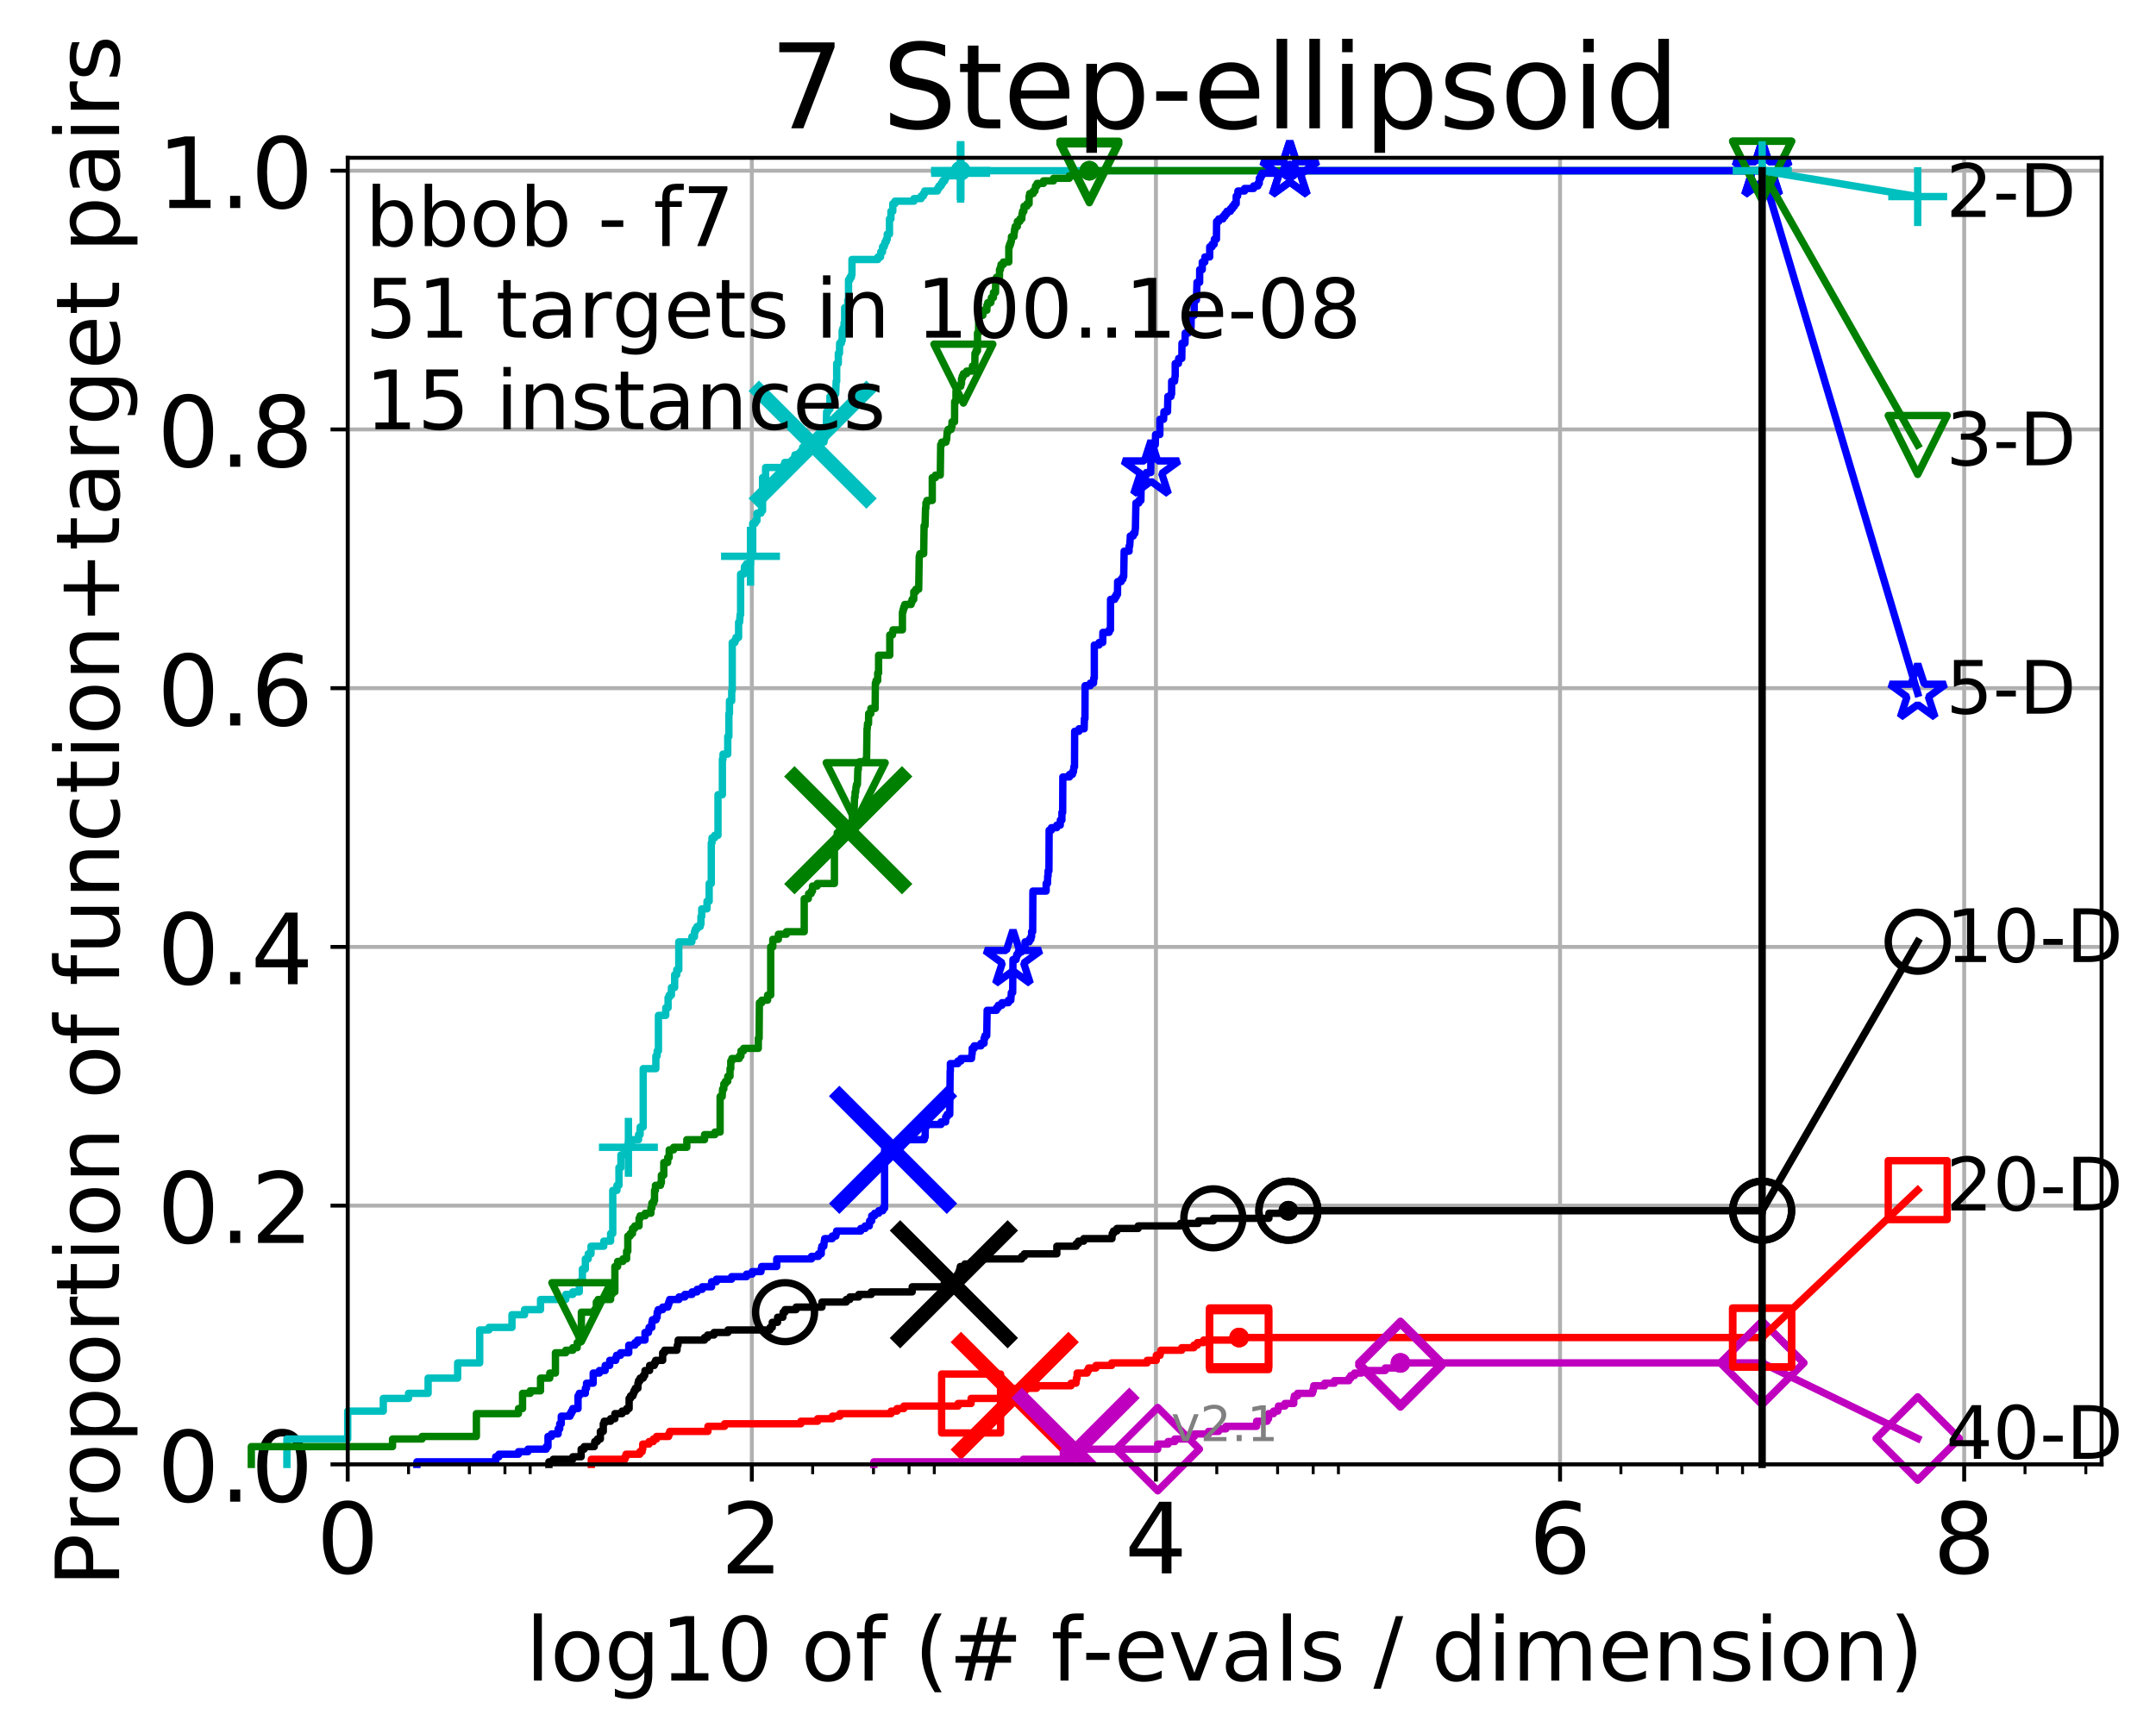 <?xml version="1.0" encoding="utf-8" standalone="no"?>
<!DOCTYPE svg PUBLIC "-//W3C//DTD SVG 1.1//EN"
  "http://www.w3.org/Graphics/SVG/1.1/DTD/svg11.dtd">
<!-- Created with matplotlib (http://matplotlib.org/) -->
<svg height="353pt" version="1.1" viewBox="0 0 439 353" width="439pt" xmlns="http://www.w3.org/2000/svg" xmlns:xlink="http://www.w3.org/1999/xlink">
 <defs>
  <style type="text/css">
*{stroke-linecap:butt;stroke-linejoin:round;}
  </style>
 </defs>
 <g id="figure_1">
  <g id="patch_1">
   <path d="M 0 353.222 
L 439.489 353.222 
L 439.489 0 
L 0 0 
z
" style="fill:#ffffff;"/>
  </g>
  <g id="axes_1">
   <g id="patch_2">
    <path d="M 70.8 298.245 
L 427.92 298.245 
L 427.92 32.133 
L 70.8 32.133 
z
" style="fill:#ffffff;"/>
   </g>
   <g id="matplotlib.axis_1">
    <g id="xtick_1">
     <g id="line2d_1">
      <path clip-path="url(#pfa4c0bc106)" d="M 70.8 298.245 
L 70.8 32.133 
" style="fill:none;stroke:#b0b0b0;stroke-linecap:square;stroke-width:0.8;"/>
     </g>
     <g id="line2d_2">
      <defs>
       <path d="M 0 0 
L 0 3.5 
" id="mafb06b264d" style="stroke:#000000;stroke-width:0.8;"/>
      </defs>
      <g>
       <use style="stroke:#000000;stroke-width:0.8;" x="70.8" xlink:href="#mafb06b264d" y="298.245"/>
      </g>
     </g>
     <g id="text_1">
      <!-- 0 -->
      <defs>
       <path d="M 31.781 66.406 
Q 24.172 66.406 20.328 58.906 
Q 16.5 51.422 16.5 36.375 
Q 16.5 21.391 20.328 13.891 
Q 24.172 6.391 31.781 6.391 
Q 39.453 6.391 43.281 13.891 
Q 47.125 21.391 47.125 36.375 
Q 47.125 51.422 43.281 58.906 
Q 39.453 66.406 31.781 66.406 
M 31.781 74.219 
Q 44.047 74.219 50.516 64.516 
Q 56.984 54.828 56.984 36.375 
Q 56.984 17.969 50.516 8.266 
Q 44.047 -1.422 31.781 -1.422 
Q 19.531 -1.422 13.062 8.266 
Q 6.594 17.969 6.594 36.375 
Q 6.594 54.828 13.062 64.516 
Q 19.531 74.219 31.781 74.219 
" id="DejaVuSans-30"/>
      </defs>
      <g transform="translate(64.438 320.442)scale(0.2 -0.2)">
       <use xlink:href="#DejaVuSans-30"/>
      </g>
     </g>
    </g>
    <g id="xtick_2">
     <g id="line2d_3">
      <path clip-path="url(#pfa4c0bc106)" d="M 153.086 298.245 
L 153.086 32.133 
" style="fill:none;stroke:#b0b0b0;stroke-linecap:square;stroke-width:0.8;"/>
     </g>
     <g id="line2d_4">
      <g>
       <use style="stroke:#000000;stroke-width:0.8;" x="153.086" xlink:href="#mafb06b264d" y="298.245"/>
      </g>
     </g>
     <g id="text_2">
      <!-- 2 -->
      <defs>
       <path d="M 19.188 8.297 
L 53.609 8.297 
L 53.609 0 
L 7.328 0 
L 7.328 8.297 
Q 12.938 14.109 22.625 23.891 
Q 32.328 33.688 34.812 36.531 
Q 39.547 41.844 41.422 45.531 
Q 43.312 49.219 43.312 52.781 
Q 43.312 58.594 39.234 62.25 
Q 35.156 65.922 28.609 65.922 
Q 23.969 65.922 18.812 64.312 
Q 13.672 62.703 7.812 59.422 
L 7.812 69.391 
Q 13.766 71.781 18.938 73 
Q 24.125 74.219 28.422 74.219 
Q 39.75 74.219 46.484 68.547 
Q 53.219 62.891 53.219 53.422 
Q 53.219 48.922 51.531 44.891 
Q 49.859 40.875 45.406 35.406 
Q 44.188 33.984 37.641 27.219 
Q 31.109 20.453 19.188 8.297 
" id="DejaVuSans-32"/>
      </defs>
      <g transform="translate(146.723 320.442)scale(0.2 -0.2)">
       <use xlink:href="#DejaVuSans-32"/>
      </g>
     </g>
    </g>
    <g id="xtick_3">
     <g id="line2d_5">
      <path clip-path="url(#pfa4c0bc106)" d="M 235.371 298.245 
L 235.371 32.133 
" style="fill:none;stroke:#b0b0b0;stroke-linecap:square;stroke-width:0.8;"/>
     </g>
     <g id="line2d_6">
      <g>
       <use style="stroke:#000000;stroke-width:0.8;" x="235.371" xlink:href="#mafb06b264d" y="298.245"/>
      </g>
     </g>
     <g id="text_3">
      <!-- 4 -->
      <defs>
       <path d="M 37.797 64.312 
L 12.891 25.391 
L 37.797 25.391 
z
M 35.203 72.906 
L 47.609 72.906 
L 47.609 25.391 
L 58.016 25.391 
L 58.016 17.188 
L 47.609 17.188 
L 47.609 0 
L 37.797 0 
L 37.797 17.188 
L 4.891 17.188 
L 4.891 26.703 
z
" id="DejaVuSans-34"/>
      </defs>
      <g transform="translate(229.009 320.442)scale(0.2 -0.2)">
       <use xlink:href="#DejaVuSans-34"/>
      </g>
     </g>
    </g>
    <g id="xtick_4">
     <g id="line2d_7">
      <path clip-path="url(#pfa4c0bc106)" d="M 317.657 298.245 
L 317.657 32.133 
" style="fill:none;stroke:#b0b0b0;stroke-linecap:square;stroke-width:0.8;"/>
     </g>
     <g id="line2d_8">
      <g>
       <use style="stroke:#000000;stroke-width:0.8;" x="317.657" xlink:href="#mafb06b264d" y="298.245"/>
      </g>
     </g>
     <g id="text_4">
      <!-- 6 -->
      <defs>
       <path d="M 33.016 40.375 
Q 26.375 40.375 22.484 35.828 
Q 18.609 31.297 18.609 23.391 
Q 18.609 15.531 22.484 10.953 
Q 26.375 6.391 33.016 6.391 
Q 39.656 6.391 43.531 10.953 
Q 47.406 15.531 47.406 23.391 
Q 47.406 31.297 43.531 35.828 
Q 39.656 40.375 33.016 40.375 
M 52.594 71.297 
L 52.594 62.312 
Q 48.875 64.062 45.094 64.984 
Q 41.312 65.922 37.594 65.922 
Q 27.828 65.922 22.672 59.328 
Q 17.531 52.734 16.797 39.406 
Q 19.672 43.656 24.016 45.922 
Q 28.375 48.188 33.594 48.188 
Q 44.578 48.188 50.953 41.516 
Q 57.328 34.859 57.328 23.391 
Q 57.328 12.156 50.688 5.359 
Q 44.047 -1.422 33.016 -1.422 
Q 20.359 -1.422 13.672 8.266 
Q 6.984 17.969 6.984 36.375 
Q 6.984 53.656 15.188 63.938 
Q 23.391 74.219 37.203 74.219 
Q 40.922 74.219 44.703 73.484 
Q 48.484 72.75 52.594 71.297 
" id="DejaVuSans-36"/>
      </defs>
      <g transform="translate(311.295 320.442)scale(0.2 -0.2)">
       <use xlink:href="#DejaVuSans-36"/>
      </g>
     </g>
    </g>
    <g id="xtick_5">
     <g id="line2d_9">
      <path clip-path="url(#pfa4c0bc106)" d="M 399.943 298.245 
L 399.943 32.133 
" style="fill:none;stroke:#b0b0b0;stroke-linecap:square;stroke-width:0.8;"/>
     </g>
     <g id="line2d_10">
      <g>
       <use style="stroke:#000000;stroke-width:0.8;" x="399.943" xlink:href="#mafb06b264d" y="298.245"/>
      </g>
     </g>
     <g id="text_5">
      <!-- 8 -->
      <defs>
       <path d="M 31.781 34.625 
Q 24.75 34.625 20.719 30.859 
Q 16.703 27.094 16.703 20.516 
Q 16.703 13.922 20.719 10.156 
Q 24.75 6.391 31.781 6.391 
Q 38.812 6.391 42.859 10.172 
Q 46.922 13.969 46.922 20.516 
Q 46.922 27.094 42.891 30.859 
Q 38.875 34.625 31.781 34.625 
M 21.922 38.812 
Q 15.578 40.375 12.031 44.719 
Q 8.5 49.078 8.5 55.328 
Q 8.5 64.062 14.719 69.141 
Q 20.953 74.219 31.781 74.219 
Q 42.672 74.219 48.875 69.141 
Q 55.078 64.062 55.078 55.328 
Q 55.078 49.078 51.531 44.719 
Q 48 40.375 41.703 38.812 
Q 48.828 37.156 52.797 32.312 
Q 56.781 27.484 56.781 20.516 
Q 56.781 9.906 50.312 4.234 
Q 43.844 -1.422 31.781 -1.422 
Q 19.734 -1.422 13.25 4.234 
Q 6.781 9.906 6.781 20.516 
Q 6.781 27.484 10.781 32.312 
Q 14.797 37.156 21.922 38.812 
M 18.312 54.391 
Q 18.312 48.734 21.844 45.562 
Q 25.391 42.391 31.781 42.391 
Q 38.141 42.391 41.719 45.562 
Q 45.312 48.734 45.312 54.391 
Q 45.312 60.062 41.719 63.234 
Q 38.141 66.406 31.781 66.406 
Q 25.391 66.406 21.844 63.234 
Q 18.312 60.062 18.312 54.391 
" id="DejaVuSans-38"/>
      </defs>
      <g transform="translate(393.58 320.442)scale(0.2 -0.2)">
       <use xlink:href="#DejaVuSans-38"/>
      </g>
     </g>
    </g>
    <g id="xtick_6">
     <g id="line2d_11">
      <defs>
       <path d="M 0 0 
L 0 2 
" id="m373de77a6b" style="stroke:#000000;stroke-width:0.6;"/>
      </defs>
      <g>
       <use style="stroke:#000000;stroke-width:0.6;" x="83.185" xlink:href="#m373de77a6b" y="298.245"/>
      </g>
     </g>
    </g>
    <g id="xtick_7">
     <g id="line2d_12">
      <g>
       <use style="stroke:#000000;stroke-width:0.6;" x="95.57" xlink:href="#m373de77a6b" y="298.245"/>
      </g>
     </g>
    </g>
    <g id="xtick_8">
     <g id="line2d_13">
      <g>
       <use style="stroke:#000000;stroke-width:0.6;" x="102.815" xlink:href="#m373de77a6b" y="298.245"/>
      </g>
     </g>
    </g>
    <g id="xtick_9">
     <g id="line2d_14">
      <g>
       <use style="stroke:#000000;stroke-width:0.6;" x="107.956" xlink:href="#m373de77a6b" y="298.245"/>
      </g>
     </g>
    </g>
    <g id="xtick_10">
     <g id="line2d_15">
      <g>
       <use style="stroke:#000000;stroke-width:0.6;" x="165.471" xlink:href="#m373de77a6b" y="298.245"/>
      </g>
     </g>
    </g>
    <g id="xtick_11">
     <g id="line2d_16">
      <g>
       <use style="stroke:#000000;stroke-width:0.6;" x="177.856" xlink:href="#m373de77a6b" y="298.245"/>
      </g>
     </g>
    </g>
    <g id="xtick_12">
     <g id="line2d_17">
      <g>
       <use style="stroke:#000000;stroke-width:0.6;" x="185.101" xlink:href="#m373de77a6b" y="298.245"/>
      </g>
     </g>
    </g>
    <g id="xtick_13">
     <g id="line2d_18">
      <g>
       <use style="stroke:#000000;stroke-width:0.6;" x="190.241" xlink:href="#m373de77a6b" y="298.245"/>
      </g>
     </g>
    </g>
    <g id="xtick_14">
     <g id="line2d_19">
      <g>
       <use style="stroke:#000000;stroke-width:0.6;" x="247.757" xlink:href="#m373de77a6b" y="298.245"/>
      </g>
     </g>
    </g>
    <g id="xtick_15">
     <g id="line2d_20">
      <g>
       <use style="stroke:#000000;stroke-width:0.6;" x="260.142" xlink:href="#m373de77a6b" y="298.245"/>
      </g>
     </g>
    </g>
    <g id="xtick_16">
     <g id="line2d_21">
      <g>
       <use style="stroke:#000000;stroke-width:0.6;" x="267.387" xlink:href="#m373de77a6b" y="298.245"/>
      </g>
     </g>
    </g>
    <g id="xtick_17">
     <g id="line2d_22">
      <g>
       <use style="stroke:#000000;stroke-width:0.6;" x="272.527" xlink:href="#m373de77a6b" y="298.245"/>
      </g>
     </g>
    </g>
    <g id="xtick_18">
     <g id="line2d_23">
      <g>
       <use style="stroke:#000000;stroke-width:0.6;" x="330.042" xlink:href="#m373de77a6b" y="298.245"/>
      </g>
     </g>
    </g>
    <g id="xtick_19">
     <g id="line2d_24">
      <g>
       <use style="stroke:#000000;stroke-width:0.6;" x="342.428" xlink:href="#m373de77a6b" y="298.245"/>
      </g>
     </g>
    </g>
    <g id="xtick_20">
     <g id="line2d_25">
      <g>
       <use style="stroke:#000000;stroke-width:0.6;" x="349.673" xlink:href="#m373de77a6b" y="298.245"/>
      </g>
     </g>
    </g>
    <g id="xtick_21">
     <g id="line2d_26">
      <g>
       <use style="stroke:#000000;stroke-width:0.6;" x="354.813" xlink:href="#m373de77a6b" y="298.245"/>
      </g>
     </g>
    </g>
    <g id="xtick_22">
     <g id="line2d_27">
      <g>
       <use style="stroke:#000000;stroke-width:0.6;" x="412.328" xlink:href="#m373de77a6b" y="298.245"/>
      </g>
     </g>
    </g>
    <g id="xtick_23">
     <g id="line2d_28">
      <g>
       <use style="stroke:#000000;stroke-width:0.6;" x="424.713" xlink:href="#m373de77a6b" y="298.245"/>
      </g>
     </g>
    </g>
    <g id="text_6">
     <!-- log10 of (# f-evals / dimension) -->
     <defs>
      <path d="M 9.422 75.984 
L 18.406 75.984 
L 18.406 0 
L 9.422 0 
z
" id="DejaVuSans-6c"/>
      <path d="M 30.609 48.391 
Q 23.391 48.391 19.188 42.75 
Q 14.984 37.109 14.984 27.297 
Q 14.984 17.484 19.156 11.844 
Q 23.344 6.203 30.609 6.203 
Q 37.797 6.203 41.984 11.859 
Q 46.188 17.531 46.188 27.297 
Q 46.188 37.016 41.984 42.703 
Q 37.797 48.391 30.609 48.391 
M 30.609 56 
Q 42.328 56 49.016 48.375 
Q 55.719 40.766 55.719 27.297 
Q 55.719 13.875 49.016 6.219 
Q 42.328 -1.422 30.609 -1.422 
Q 18.844 -1.422 12.172 6.219 
Q 5.516 13.875 5.516 27.297 
Q 5.516 40.766 12.172 48.375 
Q 18.844 56 30.609 56 
" id="DejaVuSans-6f"/>
      <path d="M 45.406 27.984 
Q 45.406 37.75 41.375 43.109 
Q 37.359 48.484 30.078 48.484 
Q 22.859 48.484 18.828 43.109 
Q 14.797 37.75 14.797 27.984 
Q 14.797 18.266 18.828 12.891 
Q 22.859 7.516 30.078 7.516 
Q 37.359 7.516 41.375 12.891 
Q 45.406 18.266 45.406 27.984 
M 54.391 6.781 
Q 54.391 -7.172 48.188 -13.984 
Q 42 -20.797 29.203 -20.797 
Q 24.469 -20.797 20.266 -20.094 
Q 16.062 -19.391 12.109 -17.922 
L 12.109 -9.188 
Q 16.062 -11.328 19.922 -12.344 
Q 23.781 -13.375 27.781 -13.375 
Q 36.625 -13.375 41.016 -8.766 
Q 45.406 -4.156 45.406 5.172 
L 45.406 9.625 
Q 42.625 4.781 38.281 2.391 
Q 33.938 0 27.875 0 
Q 17.828 0 11.672 7.656 
Q 5.516 15.328 5.516 27.984 
Q 5.516 40.672 11.672 48.328 
Q 17.828 56 27.875 56 
Q 33.938 56 38.281 53.609 
Q 42.625 51.219 45.406 46.391 
L 45.406 54.688 
L 54.391 54.688 
z
" id="DejaVuSans-67"/>
      <path d="M 12.406 8.297 
L 28.516 8.297 
L 28.516 63.922 
L 10.984 60.406 
L 10.984 69.391 
L 28.422 72.906 
L 38.281 72.906 
L 38.281 8.297 
L 54.391 8.297 
L 54.391 0 
L 12.406 0 
z
" id="DejaVuSans-31"/>
      <path id="DejaVuSans-20"/>
      <path d="M 37.109 75.984 
L 37.109 68.5 
L 28.516 68.5 
Q 23.688 68.5 21.797 66.547 
Q 19.922 64.594 19.922 59.516 
L 19.922 54.688 
L 34.719 54.688 
L 34.719 47.703 
L 19.922 47.703 
L 19.922 0 
L 10.891 0 
L 10.891 47.703 
L 2.297 47.703 
L 2.297 54.688 
L 10.891 54.688 
L 10.891 58.5 
Q 10.891 67.625 15.141 71.797 
Q 19.391 75.984 28.609 75.984 
z
" id="DejaVuSans-66"/>
      <path d="M 31 75.875 
Q 24.469 64.656 21.281 53.656 
Q 18.109 42.672 18.109 31.391 
Q 18.109 20.125 21.312 9.062 
Q 24.516 -2 31 -13.188 
L 23.188 -13.188 
Q 15.875 -1.703 12.234 9.375 
Q 8.594 20.453 8.594 31.391 
Q 8.594 42.281 12.203 53.312 
Q 15.828 64.359 23.188 75.875 
z
" id="DejaVuSans-28"/>
      <path d="M 51.125 44 
L 36.922 44 
L 32.812 27.688 
L 47.125 27.688 
z
M 43.797 71.781 
L 38.719 51.516 
L 52.984 51.516 
L 58.109 71.781 
L 65.922 71.781 
L 60.891 51.516 
L 76.125 51.516 
L 76.125 44 
L 58.984 44 
L 54.984 27.688 
L 70.516 27.688 
L 70.516 20.219 
L 53.078 20.219 
L 48 0 
L 40.188 0 
L 45.219 20.219 
L 30.906 20.219 
L 25.875 0 
L 18.016 0 
L 23.094 20.219 
L 7.719 20.219 
L 7.719 27.688 
L 24.906 27.688 
L 29 44 
L 13.281 44 
L 13.281 51.516 
L 30.906 51.516 
L 35.891 71.781 
z
" id="DejaVuSans-23"/>
      <path d="M 4.891 31.391 
L 31.203 31.391 
L 31.203 23.391 
L 4.891 23.391 
z
" id="DejaVuSans-2d"/>
      <path d="M 56.203 29.594 
L 56.203 25.203 
L 14.891 25.203 
Q 15.484 15.922 20.484 11.062 
Q 25.484 6.203 34.422 6.203 
Q 39.594 6.203 44.453 7.469 
Q 49.312 8.734 54.109 11.281 
L 54.109 2.781 
Q 49.266 0.734 44.188 -0.344 
Q 39.109 -1.422 33.891 -1.422 
Q 20.797 -1.422 13.156 6.188 
Q 5.516 13.812 5.516 26.812 
Q 5.516 40.234 12.766 48.109 
Q 20.016 56 32.328 56 
Q 43.359 56 49.781 48.891 
Q 56.203 41.797 56.203 29.594 
M 47.219 32.234 
Q 47.125 39.594 43.094 43.984 
Q 39.062 48.391 32.422 48.391 
Q 24.906 48.391 20.391 44.141 
Q 15.875 39.891 15.188 32.172 
z
" id="DejaVuSans-65"/>
      <path d="M 2.984 54.688 
L 12.5 54.688 
L 29.594 8.797 
L 46.688 54.688 
L 56.203 54.688 
L 35.688 0 
L 23.484 0 
z
" id="DejaVuSans-76"/>
      <path d="M 34.281 27.484 
Q 23.391 27.484 19.188 25 
Q 14.984 22.516 14.984 16.5 
Q 14.984 11.719 18.141 8.906 
Q 21.297 6.109 26.703 6.109 
Q 34.188 6.109 38.703 11.406 
Q 43.219 16.703 43.219 25.484 
L 43.219 27.484 
z
M 52.203 31.203 
L 52.203 0 
L 43.219 0 
L 43.219 8.297 
Q 40.141 3.328 35.547 0.953 
Q 30.953 -1.422 24.312 -1.422 
Q 15.922 -1.422 10.953 3.297 
Q 6 8.016 6 15.922 
Q 6 25.141 12.172 29.828 
Q 18.359 34.516 30.609 34.516 
L 43.219 34.516 
L 43.219 35.406 
Q 43.219 41.609 39.141 45 
Q 35.062 48.391 27.688 48.391 
Q 23 48.391 18.547 47.266 
Q 14.109 46.141 10.016 43.891 
L 10.016 52.203 
Q 14.938 54.109 19.578 55.047 
Q 24.219 56 28.609 56 
Q 40.484 56 46.344 49.844 
Q 52.203 43.703 52.203 31.203 
" id="DejaVuSans-61"/>
      <path d="M 44.281 53.078 
L 44.281 44.578 
Q 40.484 46.531 36.375 47.5 
Q 32.281 48.484 27.875 48.484 
Q 21.188 48.484 17.844 46.438 
Q 14.5 44.391 14.5 40.281 
Q 14.5 37.156 16.891 35.375 
Q 19.281 33.594 26.516 31.984 
L 29.594 31.297 
Q 39.156 29.25 43.188 25.516 
Q 47.219 21.781 47.219 15.094 
Q 47.219 7.469 41.188 3.016 
Q 35.156 -1.422 24.609 -1.422 
Q 20.219 -1.422 15.453 -0.562 
Q 10.688 0.297 5.422 2 
L 5.422 11.281 
Q 10.406 8.688 15.234 7.391 
Q 20.062 6.109 24.812 6.109 
Q 31.156 6.109 34.562 8.281 
Q 37.984 10.453 37.984 14.406 
Q 37.984 18.062 35.516 20.016 
Q 33.062 21.969 24.703 23.781 
L 21.578 24.516 
Q 13.234 26.266 9.516 29.906 
Q 5.812 33.547 5.812 39.891 
Q 5.812 47.609 11.281 51.797 
Q 16.75 56 26.812 56 
Q 31.781 56 36.172 55.266 
Q 40.578 54.547 44.281 53.078 
" id="DejaVuSans-73"/>
      <path d="M 25.391 72.906 
L 33.688 72.906 
L 8.297 -9.281 
L 0 -9.281 
z
" id="DejaVuSans-2f"/>
      <path d="M 45.406 46.391 
L 45.406 75.984 
L 54.391 75.984 
L 54.391 0 
L 45.406 0 
L 45.406 8.203 
Q 42.578 3.328 38.25 0.953 
Q 33.938 -1.422 27.875 -1.422 
Q 17.969 -1.422 11.734 6.484 
Q 5.516 14.406 5.516 27.297 
Q 5.516 40.188 11.734 48.094 
Q 17.969 56 27.875 56 
Q 33.938 56 38.25 53.625 
Q 42.578 51.266 45.406 46.391 
M 14.797 27.297 
Q 14.797 17.391 18.875 11.75 
Q 22.953 6.109 30.078 6.109 
Q 37.203 6.109 41.297 11.75 
Q 45.406 17.391 45.406 27.297 
Q 45.406 37.203 41.297 42.844 
Q 37.203 48.484 30.078 48.484 
Q 22.953 48.484 18.875 42.844 
Q 14.797 37.203 14.797 27.297 
" id="DejaVuSans-64"/>
      <path d="M 9.422 54.688 
L 18.406 54.688 
L 18.406 0 
L 9.422 0 
z
M 9.422 75.984 
L 18.406 75.984 
L 18.406 64.594 
L 9.422 64.594 
z
" id="DejaVuSans-69"/>
      <path d="M 52 44.188 
Q 55.375 50.25 60.062 53.125 
Q 64.75 56 71.094 56 
Q 79.641 56 84.281 50.016 
Q 88.922 44.047 88.922 33.016 
L 88.922 0 
L 79.891 0 
L 79.891 32.719 
Q 79.891 40.578 77.094 44.375 
Q 74.312 48.188 68.609 48.188 
Q 61.625 48.188 57.562 43.547 
Q 53.516 38.922 53.516 30.906 
L 53.516 0 
L 44.484 0 
L 44.484 32.719 
Q 44.484 40.625 41.703 44.406 
Q 38.922 48.188 33.109 48.188 
Q 26.219 48.188 22.156 43.531 
Q 18.109 38.875 18.109 30.906 
L 18.109 0 
L 9.078 0 
L 9.078 54.688 
L 18.109 54.688 
L 18.109 46.188 
Q 21.188 51.219 25.484 53.609 
Q 29.781 56 35.688 56 
Q 41.656 56 45.828 52.969 
Q 50 49.953 52 44.188 
" id="DejaVuSans-6d"/>
      <path d="M 54.891 33.016 
L 54.891 0 
L 45.906 0 
L 45.906 32.719 
Q 45.906 40.484 42.875 44.328 
Q 39.844 48.188 33.797 48.188 
Q 26.516 48.188 22.312 43.547 
Q 18.109 38.922 18.109 30.906 
L 18.109 0 
L 9.078 0 
L 9.078 54.688 
L 18.109 54.688 
L 18.109 46.188 
Q 21.344 51.125 25.703 53.562 
Q 30.078 56 35.797 56 
Q 45.219 56 50.047 50.172 
Q 54.891 44.344 54.891 33.016 
" id="DejaVuSans-6e"/>
      <path d="M 8.016 75.875 
L 15.828 75.875 
Q 23.141 64.359 26.781 53.312 
Q 30.422 42.281 30.422 31.391 
Q 30.422 20.453 26.781 9.375 
Q 23.141 -1.703 15.828 -13.188 
L 8.016 -13.188 
Q 14.5 -2 17.703 9.062 
Q 20.906 20.125 20.906 31.391 
Q 20.906 42.672 17.703 53.656 
Q 14.5 64.656 8.016 75.875 
" id="DejaVuSans-29"/>
     </defs>
     <g transform="translate(107.015 342.279)scale(0.18 -0.18)">
      <use xlink:href="#DejaVuSans-6c"/>
      <use x="27.783" xlink:href="#DejaVuSans-6f"/>
      <use x="88.965" xlink:href="#DejaVuSans-67"/>
      <use x="152.441" xlink:href="#DejaVuSans-31"/>
      <use x="216.064" xlink:href="#DejaVuSans-30"/>
      <use x="279.688" xlink:href="#DejaVuSans-20"/>
      <use x="311.475" xlink:href="#DejaVuSans-6f"/>
      <use x="372.656" xlink:href="#DejaVuSans-66"/>
      <use x="407.861" xlink:href="#DejaVuSans-20"/>
      <use x="439.648" xlink:href="#DejaVuSans-28"/>
      <use x="478.662" xlink:href="#DejaVuSans-23"/>
      <use x="562.451" xlink:href="#DejaVuSans-20"/>
      <use x="594.238" xlink:href="#DejaVuSans-66"/>
      <use x="629.365" xlink:href="#DejaVuSans-2d"/>
      <use x="665.449" xlink:href="#DejaVuSans-65"/>
      <use x="726.973" xlink:href="#DejaVuSans-76"/>
      <use x="786.152" xlink:href="#DejaVuSans-61"/>
      <use x="847.432" xlink:href="#DejaVuSans-6c"/>
      <use x="875.215" xlink:href="#DejaVuSans-73"/>
      <use x="927.314" xlink:href="#DejaVuSans-20"/>
      <use x="959.102" xlink:href="#DejaVuSans-2f"/>
      <use x="992.793" xlink:href="#DejaVuSans-20"/>
      <use x="1024.58" xlink:href="#DejaVuSans-64"/>
      <use x="1088.057" xlink:href="#DejaVuSans-69"/>
      <use x="1115.84" xlink:href="#DejaVuSans-6d"/>
      <use x="1213.252" xlink:href="#DejaVuSans-65"/>
      <use x="1274.775" xlink:href="#DejaVuSans-6e"/>
      <use x="1338.154" xlink:href="#DejaVuSans-73"/>
      <use x="1390.254" xlink:href="#DejaVuSans-69"/>
      <use x="1418.037" xlink:href="#DejaVuSans-6f"/>
      <use x="1479.219" xlink:href="#DejaVuSans-6e"/>
      <use x="1542.598" xlink:href="#DejaVuSans-29"/>
     </g>
    </g>
   </g>
   <g id="matplotlib.axis_2">
    <g id="ytick_1">
     <g id="line2d_29">
      <path clip-path="url(#pfa4c0bc106)" d="M 70.8 298.245 
L 427.92 298.245 
" style="fill:none;stroke:#b0b0b0;stroke-linecap:square;stroke-width:0.8;"/>
     </g>
     <g id="line2d_30">
      <defs>
       <path d="M 0 0 
L -3.5 0 
" id="m253f9fef5a" style="stroke:#000000;stroke-width:0.8;"/>
      </defs>
      <g>
       <use style="stroke:#000000;stroke-width:0.8;" x="70.8" xlink:href="#m253f9fef5a" y="298.245"/>
      </g>
     </g>
     <g id="text_7">
      <!-- 0.0 -->
      <defs>
       <path d="M 10.688 12.406 
L 21 12.406 
L 21 0 
L 10.688 0 
z
" id="DejaVuSans-2e"/>
      </defs>
      <g transform="translate(31.994 305.844)scale(0.2 -0.2)">
       <use xlink:href="#DejaVuSans-30"/>
       <use x="63.623" xlink:href="#DejaVuSans-2e"/>
       <use x="95.41" xlink:href="#DejaVuSans-30"/>
      </g>
     </g>
    </g>
    <g id="ytick_2">
     <g id="line2d_31">
      <path clip-path="url(#pfa4c0bc106)" d="M 70.8 245.55 
L 427.92 245.55 
" style="fill:none;stroke:#b0b0b0;stroke-linecap:square;stroke-width:0.8;"/>
     </g>
     <g id="line2d_32">
      <g>
       <use style="stroke:#000000;stroke-width:0.8;" x="70.8" xlink:href="#m253f9fef5a" y="245.55"/>
      </g>
     </g>
     <g id="text_8">
      <!-- 0.2 -->
      <g transform="translate(31.994 253.148)scale(0.2 -0.2)">
       <use xlink:href="#DejaVuSans-30"/>
       <use x="63.623" xlink:href="#DejaVuSans-2e"/>
       <use x="95.41" xlink:href="#DejaVuSans-32"/>
      </g>
     </g>
    </g>
    <g id="ytick_3">
     <g id="line2d_33">
      <path clip-path="url(#pfa4c0bc106)" d="M 70.8 192.854 
L 427.92 192.854 
" style="fill:none;stroke:#b0b0b0;stroke-linecap:square;stroke-width:0.8;"/>
     </g>
     <g id="line2d_34">
      <g>
       <use style="stroke:#000000;stroke-width:0.8;" x="70.8" xlink:href="#m253f9fef5a" y="192.854"/>
      </g>
     </g>
     <g id="text_9">
      <!-- 0.4 -->
      <g transform="translate(31.994 200.453)scale(0.2 -0.2)">
       <use xlink:href="#DejaVuSans-30"/>
       <use x="63.623" xlink:href="#DejaVuSans-2e"/>
       <use x="95.41" xlink:href="#DejaVuSans-34"/>
      </g>
     </g>
    </g>
    <g id="ytick_4">
     <g id="line2d_35">
      <path clip-path="url(#pfa4c0bc106)" d="M 70.8 140.159 
L 427.92 140.159 
" style="fill:none;stroke:#b0b0b0;stroke-linecap:square;stroke-width:0.8;"/>
     </g>
     <g id="line2d_36">
      <g>
       <use style="stroke:#000000;stroke-width:0.8;" x="70.8" xlink:href="#m253f9fef5a" y="140.159"/>
      </g>
     </g>
     <g id="text_10">
      <!-- 0.6 -->
      <g transform="translate(31.994 147.757)scale(0.2 -0.2)">
       <use xlink:href="#DejaVuSans-30"/>
       <use x="63.623" xlink:href="#DejaVuSans-2e"/>
       <use x="95.41" xlink:href="#DejaVuSans-36"/>
      </g>
     </g>
    </g>
    <g id="ytick_5">
     <g id="line2d_37">
      <path clip-path="url(#pfa4c0bc106)" d="M 70.8 87.464 
L 427.92 87.464 
" style="fill:none;stroke:#b0b0b0;stroke-linecap:square;stroke-width:0.8;"/>
     </g>
     <g id="line2d_38">
      <g>
       <use style="stroke:#000000;stroke-width:0.8;" x="70.8" xlink:href="#m253f9fef5a" y="87.464"/>
      </g>
     </g>
     <g id="text_11">
      <!-- 0.8 -->
      <g transform="translate(31.994 95.062)scale(0.2 -0.2)">
       <use xlink:href="#DejaVuSans-30"/>
       <use x="63.623" xlink:href="#DejaVuSans-2e"/>
       <use x="95.41" xlink:href="#DejaVuSans-38"/>
      </g>
     </g>
    </g>
    <g id="ytick_6">
     <g id="line2d_39">
      <path clip-path="url(#pfa4c0bc106)" d="M 70.8 34.768 
L 427.92 34.768 
" style="fill:none;stroke:#b0b0b0;stroke-linecap:square;stroke-width:0.8;"/>
     </g>
     <g id="line2d_40">
      <g>
       <use style="stroke:#000000;stroke-width:0.8;" x="70.8" xlink:href="#m253f9fef5a" y="34.768"/>
      </g>
     </g>
     <g id="text_12">
      <!-- 1.0 -->
      <g transform="translate(31.994 42.367)scale(0.2 -0.2)">
       <use xlink:href="#DejaVuSans-31"/>
       <use x="63.623" xlink:href="#DejaVuSans-2e"/>
       <use x="95.41" xlink:href="#DejaVuSans-30"/>
      </g>
     </g>
    </g>
    <g id="text_13">
     <!-- Proportion of function+target pairs -->
     <defs>
      <path d="M 19.672 64.797 
L 19.672 37.406 
L 32.078 37.406 
Q 38.969 37.406 42.719 40.969 
Q 46.484 44.531 46.484 51.125 
Q 46.484 57.672 42.719 61.234 
Q 38.969 64.797 32.078 64.797 
z
M 9.812 72.906 
L 32.078 72.906 
Q 44.344 72.906 50.609 67.359 
Q 56.891 61.812 56.891 51.125 
Q 56.891 40.328 50.609 34.812 
Q 44.344 29.297 32.078 29.297 
L 19.672 29.297 
L 19.672 0 
L 9.812 0 
z
" id="DejaVuSans-50"/>
      <path d="M 41.109 46.297 
Q 39.594 47.172 37.812 47.578 
Q 36.031 48 33.891 48 
Q 26.266 48 22.188 43.047 
Q 18.109 38.094 18.109 28.812 
L 18.109 0 
L 9.078 0 
L 9.078 54.688 
L 18.109 54.688 
L 18.109 46.188 
Q 20.953 51.172 25.484 53.578 
Q 30.031 56 36.531 56 
Q 37.453 56 38.578 55.875 
Q 39.703 55.766 41.062 55.516 
z
" id="DejaVuSans-72"/>
      <path d="M 18.109 8.203 
L 18.109 -20.797 
L 9.078 -20.797 
L 9.078 54.688 
L 18.109 54.688 
L 18.109 46.391 
Q 20.953 51.266 25.266 53.625 
Q 29.594 56 35.594 56 
Q 45.562 56 51.781 48.094 
Q 58.016 40.188 58.016 27.297 
Q 58.016 14.406 51.781 6.484 
Q 45.562 -1.422 35.594 -1.422 
Q 29.594 -1.422 25.266 0.953 
Q 20.953 3.328 18.109 8.203 
M 48.688 27.297 
Q 48.688 37.203 44.609 42.844 
Q 40.531 48.484 33.406 48.484 
Q 26.266 48.484 22.188 42.844 
Q 18.109 37.203 18.109 27.297 
Q 18.109 17.391 22.188 11.75 
Q 26.266 6.109 33.406 6.109 
Q 40.531 6.109 44.609 11.75 
Q 48.688 17.391 48.688 27.297 
" id="DejaVuSans-70"/>
      <path d="M 18.312 70.219 
L 18.312 54.688 
L 36.812 54.688 
L 36.812 47.703 
L 18.312 47.703 
L 18.312 18.016 
Q 18.312 11.328 20.141 9.422 
Q 21.969 7.516 27.594 7.516 
L 36.812 7.516 
L 36.812 0 
L 27.594 0 
Q 17.188 0 13.234 3.875 
Q 9.281 7.766 9.281 18.016 
L 9.281 47.703 
L 2.688 47.703 
L 2.688 54.688 
L 9.281 54.688 
L 9.281 70.219 
z
" id="DejaVuSans-74"/>
      <path d="M 8.5 21.578 
L 8.5 54.688 
L 17.484 54.688 
L 17.484 21.922 
Q 17.484 14.156 20.5 10.266 
Q 23.531 6.391 29.594 6.391 
Q 36.859 6.391 41.078 11.031 
Q 45.312 15.672 45.312 23.688 
L 45.312 54.688 
L 54.297 54.688 
L 54.297 0 
L 45.312 0 
L 45.312 8.406 
Q 42.047 3.422 37.719 1 
Q 33.406 -1.422 27.688 -1.422 
Q 18.266 -1.422 13.375 4.438 
Q 8.5 10.297 8.5 21.578 
M 31.109 56 
z
" id="DejaVuSans-75"/>
      <path d="M 48.781 52.594 
L 48.781 44.188 
Q 44.969 46.297 41.141 47.344 
Q 37.312 48.391 33.406 48.391 
Q 24.656 48.391 19.812 42.844 
Q 14.984 37.312 14.984 27.297 
Q 14.984 17.281 19.812 11.734 
Q 24.656 6.203 33.406 6.203 
Q 37.312 6.203 41.141 7.25 
Q 44.969 8.297 48.781 10.406 
L 48.781 2.094 
Q 45.016 0.344 40.984 -0.531 
Q 36.969 -1.422 32.422 -1.422 
Q 20.062 -1.422 12.781 6.344 
Q 5.516 14.109 5.516 27.297 
Q 5.516 40.672 12.859 48.328 
Q 20.219 56 33.016 56 
Q 37.156 56 41.109 55.141 
Q 45.062 54.297 48.781 52.594 
" id="DejaVuSans-63"/>
      <path d="M 46 62.703 
L 46 35.5 
L 73.188 35.5 
L 73.188 27.203 
L 46 27.203 
L 46 0 
L 37.797 0 
L 37.797 27.203 
L 10.594 27.203 
L 10.594 35.5 
L 37.797 35.5 
L 37.797 62.703 
z
" id="DejaVuSans-2b"/>
     </defs>
     <g transform="translate(24.25 323.179)rotate(-90)scale(0.18 -0.18)">
      <use xlink:href="#DejaVuSans-50"/>
      <use x="60.287" xlink:href="#DejaVuSans-72"/>
      <use x="101.369" xlink:href="#DejaVuSans-6f"/>
      <use x="162.551" xlink:href="#DejaVuSans-70"/>
      <use x="226.027" xlink:href="#DejaVuSans-6f"/>
      <use x="287.209" xlink:href="#DejaVuSans-72"/>
      <use x="328.322" xlink:href="#DejaVuSans-74"/>
      <use x="367.531" xlink:href="#DejaVuSans-69"/>
      <use x="395.314" xlink:href="#DejaVuSans-6f"/>
      <use x="456.496" xlink:href="#DejaVuSans-6e"/>
      <use x="519.875" xlink:href="#DejaVuSans-20"/>
      <use x="551.662" xlink:href="#DejaVuSans-6f"/>
      <use x="612.844" xlink:href="#DejaVuSans-66"/>
      <use x="648.049" xlink:href="#DejaVuSans-20"/>
      <use x="679.836" xlink:href="#DejaVuSans-66"/>
      <use x="715.041" xlink:href="#DejaVuSans-75"/>
      <use x="778.42" xlink:href="#DejaVuSans-6e"/>
      <use x="841.799" xlink:href="#DejaVuSans-63"/>
      <use x="896.779" xlink:href="#DejaVuSans-74"/>
      <use x="935.988" xlink:href="#DejaVuSans-69"/>
      <use x="963.771" xlink:href="#DejaVuSans-6f"/>
      <use x="1024.953" xlink:href="#DejaVuSans-6e"/>
      <use x="1088.332" xlink:href="#DejaVuSans-2b"/>
      <use x="1172.121" xlink:href="#DejaVuSans-74"/>
      <use x="1211.33" xlink:href="#DejaVuSans-61"/>
      <use x="1272.609" xlink:href="#DejaVuSans-72"/>
      <use x="1313.707" xlink:href="#DejaVuSans-67"/>
      <use x="1377.184" xlink:href="#DejaVuSans-65"/>
      <use x="1438.707" xlink:href="#DejaVuSans-74"/>
      <use x="1477.916" xlink:href="#DejaVuSans-20"/>
      <use x="1509.703" xlink:href="#DejaVuSans-70"/>
      <use x="1573.18" xlink:href="#DejaVuSans-61"/>
      <use x="1634.459" xlink:href="#DejaVuSans-69"/>
      <use x="1662.242" xlink:href="#DejaVuSans-72"/>
      <use x="1703.355" xlink:href="#DejaVuSans-73"/>
     </g>
    </g>
   </g>
   <g id="line2d_41">
    <defs>
     <path d="M 0 1.5 
C 0.398 1.5 0.779 1.342 1.061 1.061 
C 1.342 0.779 1.5 0.398 1.5 0 
C 1.5 -0.398 1.342 -0.779 1.061 -1.061 
C 0.779 -1.342 0.398 -1.5 0 -1.5 
C -0.398 -1.5 -0.779 -1.342 -1.061 -1.061 
C -1.342 -0.779 -1.5 -0.398 -1.5 0 
C -1.5 0.398 -1.342 0.779 -1.061 1.061 
C -0.779 1.342 -0.398 1.5 0 1.5 
z
" id="m6fb9c53ffd" style="stroke:#00bfbf;"/>
    </defs>
    <g>
     <use style="fill:#00bfbf;stroke:#00bfbf;" x="195.604" xlink:href="#m6fb9c53ffd" y="34.768"/>
     <use style="fill:#00bfbf;stroke:#00bfbf;" x="195.604" xlink:href="#m6fb9c53ffd" y="34.768"/>
    </g>
   </g>
   <g id="line2d_42">
    <path d="M 58.415 298.245 
L 58.415 293.079 
L 70.8 293.079 
L 70.8 287.396 
L 78.045 287.396 
L 78.045 284.813 
L 83.185 284.813 
L 83.185 283.78 
L 87.172 283.78 
L 87.172 280.68 
L 93.185 280.68 
L 93.185 277.58 
L 97.675 277.58 
L 97.675 270.864 
L 99.558 270.864 
L 99.558 270.348 
L 104.246 270.348 
L 104.246 267.765 
L 106.803 267.765 
L 106.803 266.731 
L 110.06 266.731 
L 110.06 264.665 
L 115.201 264.665 
L 115.201 263.632 
L 116.631 263.632 
L 116.631 263.115 
L 117.955 263.115 
L 117.955 261.049 
L 118.582 261.049 
L 118.582 258.465 
L 119.188 258.465 
L 119.188 256.399 
L 119.774 256.399 
L 119.774 255.366 
L 120.341 255.366 
L 120.341 253.816 
L 122.935 253.816 
L 122.935 252.783 
L 124.328 252.783 
L 124.328 251.233 
L 124.769 251.233 
L 124.769 242.45 
L 125.62 242.45 
L 125.62 241.417 
L 126.031 241.417 
L 126.031 237.801 
L 126.433 237.801 
L 126.433 235.217 
L 127.21 235.217 
L 127.21 233.668 
L 127.954 233.668 
L 127.954 232.634 
L 128.669 232.634 
L 128.669 232.118 
L 130.018 232.118 
L 130.018 231.085 
L 130.34 231.085 
L 130.34 229.535 
L 130.967 229.535 
L 130.967 217.652 
L 133.545 217.652 
L 133.545 215.069 
L 133.809 215.069 
L 133.809 214.036 
L 134.07 214.036 
L 134.07 206.803 
L 135.56 206.803 
L 135.56 205.253 
L 136.03 205.253 
L 136.03 203.187 
L 136.261 203.187 
L 136.261 202.67 
L 136.713 202.67 
L 136.713 201.12 
L 137.371 201.12 
L 137.371 198.537 
L 137.797 198.537 
L 137.797 197.504 
L 138.212 197.504 
L 138.212 191.821 
L 140.878 191.821 
L 140.878 190.788 
L 141.401 190.788 
L 141.401 189.755 
L 141.572 189.755 
L 141.572 189.238 
L 141.909 189.238 
L 141.909 188.722 
L 142.565 188.722 
L 142.565 188.205 
L 142.725 188.205 
L 142.725 186.655 
L 142.884 186.655 
L 142.884 185.105 
L 143.958 185.105 
L 143.958 183.555 
L 144.399 183.555 
L 144.399 179.939 
L 144.83 179.939 
L 144.83 171.673 
L 144.971 171.673 
L 144.971 170.64 
L 145.525 170.64 
L 145.525 170.123 
L 146.195 170.123 
L 146.195 161.857 
L 147.091 161.857 
L 147.091 154.624 
L 147.216 154.624 
L 147.216 153.591 
L 148.182 153.591 
L 148.182 149.975 
L 148.416 149.975 
L 148.416 145.325 
L 148.531 145.325 
L 148.531 142.742 
L 148.987 142.742 
L 148.987 140.676 
L 149.099 140.676 
L 149.099 130.86 
L 149.648 130.86 
L 149.648 130.343 
L 149.864 130.343 
L 149.864 129.827 
L 150.391 129.827 
L 150.391 126.727 
L 150.597 126.727 
L 150.7 125.177 
L 150.802 125.177 
L 150.802 116.911 
L 151.498 116.911 
L 151.596 115.361 
L 151.98 115.361 
L 151.98 114.845 
L 152.816 114.845 
L 152.816 113.295 
L 153.264 113.295 
L 153.264 106.579 
L 153.787 106.579 
L 153.787 106.062 
L 154.127 106.062 
L 154.127 104.512 
L 154.95 104.512 
L 154.95 103.995 
L 155.27 103.995 
L 155.27 97.279 
L 155.891 97.279 
L 155.891 95.213 
L 159.601 95.213 
L 159.601 94.696 
L 159.786 94.696 
L 159.786 94.18 
L 161.484 94.18 
L 161.484 93.663 
L 161.816 93.663 
L 161.87 92.63 
L 163.439 92.63 
L 163.439 91.08 
L 164.788 91.08 
L 164.788 90.563 
L 167.215 90.563 
L 167.215 90.047 
L 167.773 90.047 
L 167.773 89.53 
L 167.89 89.53 
L 167.89 87.98 
L 168.123 87.98 
L 168.123 87.464 
L 168.238 87.464 
L 168.314 83.847 
L 168.617 83.847 
L 168.617 83.331 
L 168.987 83.331 
L 168.987 80.748 
L 169.636 80.748 
L 169.636 80.231 
L 170.159 80.231 
L 170.262 77.648 
L 170.364 77.648 
L 170.364 74.031 
L 170.7 74.031 
L 170.7 71.965 
L 170.932 71.965 
L 170.965 69.898 
L 171.323 69.898 
L 171.323 69.382 
L 171.483 69.382 
L 171.483 67.315 
L 171.642 67.315 
L 171.642 66.799 
L 171.862 66.799 
L 171.862 65.765 
L 171.986 65.765 
L 171.986 62.666 
L 172.626 62.666 
L 172.626 61.116 
L 172.775 61.116 
L 172.775 56.983 
L 173.07 56.983 
L 173.07 56.466 
L 173.359 56.466 
L 173.359 55.95 
L 173.474 55.95 
L 173.474 52.85 
L 178.749 52.85 
L 178.749 52.333 
L 179.293 52.333 
L 179.334 51.3 
L 179.701 51.3 
L 179.701 50.267 
L 180.04 50.267 
L 180.04 49.75 
L 180.217 49.75 
L 180.217 49.234 
L 180.47 49.234 
L 180.47 48.717 
L 180.662 48.717 
L 180.662 47.684 
L 181.114 47.684 
L 181.114 44.584 
L 181.409 44.584 
L 181.409 43.034 
L 181.79 43.034 
L 181.79 41.484 
L 182.232 41.484 
L 182.232 40.968 
L 186.1 40.968 
L 186.1 40.451 
L 187.546 40.451 
L 187.546 39.934 
L 188.008 39.934 
L 188.008 39.418 
L 188.284 39.418 
L 188.284 38.901 
L 190.878 38.901 
L 190.878 38.385 
L 191.188 38.385 
L 191.188 37.868 
L 191.637 37.868 
L 191.637 37.351 
L 191.944 37.351 
L 191.944 36.835 
L 192.366 36.835 
L 192.366 36.318 
L 192.602 36.318 
L 192.602 35.801 
L 195.32 35.801 
L 195.32 35.285 
L 195.604 35.285 
L 195.604 34.768 
L 358.8 34.768 
L 358.8 34.768 
" style="fill:none;stroke:#00bfbf;stroke-linecap:square;stroke-width:1.5;"/>
   </g>
   <g id="line2d_43">
    <defs>
     <path d="M -6 0 
L 6 0 
M 0 6 
L 0 -6 
" id="mfa24e96533" style="stroke:#00bfbf;stroke-width:1.5;"/>
    </defs>
    <g>
     <use style="fill:none;stroke:#00bfbf;stroke-width:1.5;" x="127.954" xlink:href="#mfa24e96533" y="233.668"/>
     <use style="fill:none;stroke:#00bfbf;stroke-width:1.5;" x="152.816" xlink:href="#mfa24e96533" y="113.295"/>
     <use style="fill:none;stroke:#00bfbf;stroke-width:1.5;" x="195.604" xlink:href="#mfa24e96533" y="35.285"/>
     <use style="fill:none;stroke:#00bfbf;stroke-width:1.5;" x="195.604" xlink:href="#mfa24e96533" y="34.768"/>
     <use style="fill:none;stroke:#00bfbf;stroke-width:1.5;" x="195.604" xlink:href="#mfa24e96533" y="34.768"/>
     <use style="fill:none;stroke:#00bfbf;stroke-width:1.5;" x="358.8" xlink:href="#mfa24e96533" y="34.768"/>
    </g>
   </g>
   <g id="line2d_44"/>
   <g id="line2d_45">
    <path clip-path="url(#pfa4c0bc106)" d="M 165.471 90.563 
" style="fill:none;stroke:#00bfbf;stroke-linecap:square;stroke-width:1.5;"/>
    <defs>
     <path d="M -12 12 
L 12 -12 
M -12 -12 
L 12 12 
" id="m4db4892ddc" style="stroke:#00bfbf;stroke-width:3;"/>
    </defs>
    <g clip-path="url(#pfa4c0bc106)">
     <use style="fill:#00bfbf;stroke:#00bfbf;stroke-width:3;" x="165.471" xlink:href="#m4db4892ddc" y="90.563"/>
    </g>
   </g>
   <g id="line2d_46">
    <defs>
     <path d="M 0 1.5 
C 0.398 1.5 0.779 1.342 1.061 1.061 
C 1.342 0.779 1.5 0.398 1.5 0 
C 1.5 -0.398 1.342 -0.779 1.061 -1.061 
C 0.779 -1.342 0.398 -1.5 0 -1.5 
C -0.398 -1.5 -0.779 -1.342 -1.061 -1.061 
C -1.342 -0.779 -1.5 -0.398 -1.5 0 
C -1.5 0.398 -1.342 0.779 -1.061 1.061 
C -0.779 1.342 -0.398 1.5 0 1.5 
z
" id="m96d909f0ef" style="stroke:#008000;"/>
    </defs>
    <g>
     <use style="fill:#008000;stroke:#008000;" x="221.811" xlink:href="#m96d909f0ef" y="34.768"/>
     <use style="fill:#008000;stroke:#008000;" x="221.811" xlink:href="#m96d909f0ef" y="34.768"/>
    </g>
   </g>
   <g id="line2d_47">
    <path d="M 51.17 298.245 
L 51.17 294.629 
L 79.927 294.629 
L 79.927 293.079 
L 85.94 293.079 
L 85.94 292.563 
L 97.001 292.563 
L 97.001 287.913 
L 105.57 287.913 
L 105.57 286.88 
L 106.401 286.88 
L 106.401 283.78 
L 107.956 283.78 
L 107.956 283.263 
L 110.06 283.263 
L 110.06 280.68 
L 111.943 280.68 
L 111.943 279.647 
L 113.096 279.647 
L 113.096 275.514 
L 115.201 275.514 
L 115.201 274.997 
L 116.631 274.997 
L 116.631 274.481 
L 117.524 274.481 
L 117.524 273.448 
L 117.955 273.448 
L 117.955 272.414 
L 118.375 272.414 
L 118.375 267.248 
L 121.07 267.248 
L 121.07 266.731 
L 121.424 266.731 
L 121.424 265.182 
L 121.771 265.182 
L 121.771 264.665 
L 124.328 264.665 
L 124.328 263.632 
L 124.623 263.632 
L 124.623 263.115 
L 125.2 263.115 
L 125.2 257.949 
L 125.758 257.949 
L 125.758 256.916 
L 126.825 256.916 
L 126.825 256.399 
L 127.586 256.399 
L 127.586 254.849 
L 127.832 254.849 
L 127.832 251.749 
L 128.315 251.749 
L 128.315 251.233 
L 128.785 251.233 
L 128.785 250.2 
L 129.244 250.2 
L 129.244 249.683 
L 130.126 249.683 
L 130.126 248.133 
L 130.34 248.133 
L 130.34 247.616 
L 131.373 247.616 
L 131.373 247.1 
L 132.539 247.1 
L 132.539 246.067 
L 132.726 246.067 
L 132.726 245.033 
L 133.095 245.033 
L 133.095 244.517 
L 133.276 244.517 
L 133.276 242.45 
L 133.456 242.45 
L 133.456 241.417 
L 134.497 241.417 
L 134.497 240.9 
L 134.665 240.9 
L 134.665 239.35 
L 135.159 239.35 
L 135.159 236.767 
L 135.953 236.767 
L 135.953 235.734 
L 136.261 235.734 
L 136.261 234.184 
L 137.155 234.184 
L 137.155 233.668 
L 139.847 233.668 
L 139.847 232.118 
L 143.455 232.118 
L 143.455 231.085 
L 145.571 231.085 
L 145.571 230.568 
L 146.627 230.568 
L 146.627 223.335 
L 147.05 223.335 
L 147.133 221.785 
L 147.381 221.785 
L 147.381 220.752 
L 147.706 220.752 
L 147.706 220.235 
L 148.182 220.235 
L 148.182 219.202 
L 148.646 219.202 
L 148.646 217.652 
L 148.798 217.652 
L 148.798 216.102 
L 149.024 216.102 
L 149.024 215.586 
L 150.529 215.586 
L 150.529 215.069 
L 150.869 215.069 
L 150.869 214.036 
L 151.401 214.036 
L 151.401 213.519 
L 154.406 213.519 
L 154.406 211.453 
L 154.571 211.453 
L 154.626 204.22 
L 155.111 204.22 
L 155.111 203.704 
L 156.294 203.704 
L 156.294 202.67 
L 156.929 202.67 
L 156.929 192.854 
L 157.356 192.854 
L 157.356 191.305 
L 158.492 191.305 
L 158.492 190.271 
L 160.131 190.271 
L 160.131 189.755 
L 163.753 189.755 
L 163.753 183.039 
L 164.586 183.039 
L 164.648 182.005 
L 165.171 182.005 
L 165.171 181.489 
L 165.441 181.489 
L 165.441 180.456 
L 166.399 180.456 
L 166.399 179.939 
L 169.905 179.939 
L 169.905 172.19 
L 170.182 172.19 
L 170.182 170.64 
L 170.477 170.64 
L 170.477 169.606 
L 170.921 169.606 
L 170.921 169.09 
L 173.283 169.09 
L 173.283 168.573 
L 173.55 168.573 
L 173.55 164.957 
L 173.925 164.957 
L 173.999 162.374 
L 174.109 162.374 
L 174.109 161.341 
L 174.237 161.341 
L 174.292 160.307 
L 174.383 160.307 
L 174.383 159.791 
L 174.581 159.791 
L 174.67 156.691 
L 174.776 156.691 
L 174.776 155.658 
L 175.005 155.658 
L 175.005 155.141 
L 176.253 155.141 
L 176.253 154.624 
L 176.447 154.624 
L 176.543 148.425 
L 176.591 148.425 
L 176.639 147.392 
L 176.845 147.392 
L 176.877 145.325 
L 177.327 145.325 
L 177.327 144.292 
L 178.195 144.292 
L 178.239 139.126 
L 178.384 139.126 
L 178.384 138.609 
L 178.714 138.609 
L 178.714 137.059 
L 178.897 137.059 
L 178.897 133.443 
L 181.176 133.443 
L 181.176 129.31 
L 181.724 129.31 
L 181.831 128.277 
L 183.751 128.277 
L 183.751 124.66 
L 183.879 124.66 
L 183.879 124.144 
L 184.017 124.144 
L 184.017 123.627 
L 184.226 123.627 
L 184.226 123.111 
L 185.523 123.111 
L 185.523 122.594 
L 185.716 122.594 
L 185.716 122.077 
L 186.058 122.077 
L 186.058 120.527 
L 186.467 120.527 
L 186.467 120.011 
L 187.064 120.011 
L 187.17 113.295 
L 187.302 113.295 
L 187.302 112.778 
L 188.075 112.778 
L 188.159 107.095 
L 188.351 107.095 
L 188.458 103.479 
L 188.532 103.479 
L 188.532 102.446 
L 188.735 102.446 
L 188.735 101.929 
L 189.827 101.929 
L 189.827 97.279 
L 190.471 97.279 
L 190.471 96.763 
L 191.457 96.763 
L 191.541 90.563 
L 191.768 90.563 
L 191.768 90.047 
L 192.628 90.047 
L 192.628 89.53 
L 192.758 89.53 
L 192.855 87.98 
L 193.04 87.98 
L 193.04 87.464 
L 193.678 87.464 
L 193.678 86.947 
L 193.831 86.947 
L 193.843 85.914 
L 194.365 85.914 
L 194.383 81.781 
L 194.652 81.781 
L 194.652 79.714 
L 194.849 79.714 
L 194.849 78.681 
L 195.631 78.681 
L 195.631 78.164 
L 195.774 78.164 
L 195.785 77.131 
L 195.926 77.131 
L 195.926 76.615 
L 196.163 76.615 
L 196.163 76.098 
L 196.824 76.098 
L 196.824 75.581 
L 197.971 75.581 
L 198.005 74.548 
L 198.495 74.548 
L 198.518 71.965 
L 198.732 71.965 
L 198.732 71.448 
L 199.035 71.448 
L 199.035 67.832 
L 199.243 67.832 
L 199.284 64.732 
L 199.396 64.732 
L 199.396 64.216 
L 200.13 64.216 
L 200.236 63.182 
L 200.946 63.182 
L 200.946 62.149 
L 201.129 62.149 
L 201.129 61.632 
L 201.761 61.632 
L 201.862 60.599 
L 202.285 60.599 
L 202.285 59.566 
L 202.712 59.566 
L 202.723 57.5 
L 202.845 57.5 
L 202.893 56.466 
L 203.516 56.466 
L 203.516 54.916 
L 203.706 54.916 
L 203.706 54.4 
L 203.818 54.4 
L 203.818 53.883 
L 204.292 53.883 
L 204.292 53.367 
L 205.41 53.367 
L 205.41 50.267 
L 205.571 50.267 
L 205.571 49.75 
L 205.779 49.75 
L 205.779 49.234 
L 205.922 49.234 
L 205.949 48.2 
L 206.449 48.2 
L 206.536 47.167 
L 206.584 47.167 
L 206.584 46.65 
L 206.706 46.65 
L 206.706 46.134 
L 207.145 46.134 
L 207.145 45.101 
L 207.663 45.101 
L 207.663 44.584 
L 208.063 44.584 
L 208.102 43.551 
L 208.208 43.551 
L 208.208 43.034 
L 208.476 43.034 
L 208.511 42.001 
L 209.108 42.001 
L 209.108 41.484 
L 209.543 41.484 
L 209.543 39.934 
L 209.657 39.934 
L 209.657 39.418 
L 210.383 39.418 
L 210.383 38.901 
L 210.741 38.901 
L 210.852 37.868 
L 211.175 37.868 
L 211.175 37.351 
L 212.472 37.351 
L 212.472 36.835 
L 214.514 36.835 
L 214.514 36.318 
L 217.722 36.318 
L 217.722 35.801 
L 219.684 35.801 
L 219.684 35.285 
L 221.811 35.285 
L 221.811 34.768 
L 358.8 34.768 
L 358.8 34.768 
" style="fill:none;stroke:#008000;stroke-linecap:square;stroke-width:1.5;"/>
   </g>
   <g id="line2d_48">
    <defs>
     <path d="M -0 6 
L 6 -6 
L -6 -6 
z
" id="m1d7e9b555e" style="stroke:#008000;stroke-linejoin:miter;stroke-width:1.5;"/>
    </defs>
    <g>
     <use style="fill:none;stroke:#008000;stroke-linejoin:miter;stroke-width:1.5;" x="118.375" xlink:href="#m1d7e9b555e" y="267.248"/>
     <use style="fill:none;stroke:#008000;stroke-linejoin:miter;stroke-width:1.5;" x="174.237" xlink:href="#m1d7e9b555e" y="161.341"/>
     <use style="fill:none;stroke:#008000;stroke-linejoin:miter;stroke-width:1.5;" x="196.163" xlink:href="#m1d7e9b555e" y="76.098"/>
     <use style="fill:none;stroke:#008000;stroke-linejoin:miter;stroke-width:1.5;" x="221.811" xlink:href="#m1d7e9b555e" y="35.285"/>
     <use style="fill:none;stroke:#008000;stroke-linejoin:miter;stroke-width:1.5;" x="221.811" xlink:href="#m1d7e9b555e" y="34.768"/>
     <use style="fill:none;stroke:#008000;stroke-linejoin:miter;stroke-width:1.5;" x="358.8" xlink:href="#m1d7e9b555e" y="34.768"/>
    </g>
   </g>
   <g id="line2d_49"/>
   <g id="line2d_50">
    <path clip-path="url(#pfa4c0bc106)" d="M 172.716 169.09 
" style="fill:none;stroke:#008000;stroke-linecap:square;stroke-width:1.5;"/>
    <defs>
     <path d="M -12 12 
L 12 -12 
M -12 -12 
L 12 12 
" id="mc9225c4e40" style="stroke:#008000;stroke-width:3;"/>
    </defs>
    <g clip-path="url(#pfa4c0bc106)">
     <use style="fill:#008000;stroke:#008000;stroke-width:3;" x="172.716" xlink:href="#mc9225c4e40" y="169.09"/>
    </g>
   </g>
   <g id="line2d_51">
    <defs>
     <path d="M 0 1.5 
C 0.398 1.5 0.779 1.342 1.061 1.061 
C 1.342 0.779 1.5 0.398 1.5 0 
C 1.5 -0.398 1.342 -0.779 1.061 -1.061 
C 0.779 -1.342 0.398 -1.5 0 -1.5 
C -0.398 -1.5 -0.779 -1.342 -1.061 -1.061 
C -1.342 -0.779 -1.5 -0.398 -1.5 0 
C -1.5 0.398 -1.342 0.779 -1.061 1.061 
C -0.779 1.342 -0.398 1.5 0 1.5 
z
" id="m011731e4ea" style="stroke:#0000ff;"/>
    </defs>
    <g>
     <use style="fill:#0000ff;stroke:#0000ff;" x="262.621" xlink:href="#m011731e4ea" y="34.768"/>
     <use style="fill:#0000ff;stroke:#0000ff;" x="262.621" xlink:href="#m011731e4ea" y="34.768"/>
    </g>
   </g>
   <g id="line2d_52">
    <path d="M 84.888 298.245 
L 84.888 297.729 
L 100.933 297.729 
L 100.933 296.696 
L 101.583 296.696 
L 101.583 296.179 
L 105.57 296.179 
L 105.57 295.662 
L 107.503 295.662 
L 107.503 295.146 
L 111.213 295.146 
L 111.213 294.629 
L 111.582 294.629 
L 111.582 292.563 
L 112.297 292.563 
L 112.297 292.046 
L 113.646 292.046 
L 113.646 291.013 
L 113.968 291.013 
L 113.968 289.979 
L 114.284 289.979 
L 114.284 288.43 
L 116.072 288.43 
L 116.072 287.913 
L 116.354 287.913 
L 116.354 287.396 
L 116.631 287.396 
L 116.631 286.88 
L 117.698 286.88 
L 117.698 284.297 
L 117.955 284.297 
L 117.955 283.78 
L 119.188 283.78 
L 119.188 282.747 
L 119.424 282.747 
L 119.424 281.713 
L 120.782 281.713 
L 120.782 279.647 
L 122.044 279.647 
L 122.044 279.13 
L 123.222 279.13 
L 123.222 278.097 
L 124.149 278.097 
L 124.149 277.064 
L 125.369 277.064 
L 125.369 276.547 
L 125.537 276.547 
L 125.537 276.031 
L 126.353 276.031 
L 126.353 275.514 
L 128.027 275.514 
L 128.027 273.964 
L 129.289 273.964 
L 129.289 273.448 
L 129.822 273.448 
L 129.822 272.931 
L 131.333 272.931 
L 131.333 271.381 
L 132.043 271.381 
L 132.043 270.864 
L 132.159 270.864 
L 132.159 270.348 
L 132.726 270.348 
L 132.726 269.315 
L 132.837 269.315 
L 132.837 268.798 
L 133.598 268.798 
L 133.598 268.281 
L 133.809 268.281 
L 133.809 267.248 
L 134.018 267.248 
L 134.018 266.731 
L 134.93 266.731 
L 134.93 266.215 
L 135.984 266.215 
L 135.984 265.698 
L 136.169 265.698 
L 136.169 265.182 
L 136.352 265.182 
L 136.352 264.665 
L 138.253 264.665 
L 138.253 264.148 
L 139.442 264.148 
L 139.442 263.632 
L 140.914 263.632 
L 140.914 263.115 
L 141.943 263.115 
L 141.943 262.598 
L 142.979 262.598 
L 142.979 262.082 
L 144.887 262.082 
L 144.887 261.049 
L 145.877 261.049 
L 145.877 260.532 
L 148.964 260.532 
L 148.964 260.015 
L 152.018 260.015 
L 152.018 259.499 
L 153.157 259.499 
L 153.157 258.982 
L 154.95 258.982 
L 154.95 258.465 
L 155.079 258.465 
L 155.079 257.949 
L 158.154 257.949 
L 158.154 256.399 
L 165.237 256.399 
L 165.237 255.882 
L 166.646 255.882 
L 166.646 255.366 
L 167.223 255.366 
L 167.223 254.333 
L 167.336 254.333 
L 167.336 253.816 
L 167.749 253.816 
L 167.828 252.783 
L 167.922 252.783 
L 167.922 252.266 
L 169.458 252.266 
L 169.458 251.749 
L 170.2 251.749 
L 170.2 251.233 
L 170.35 251.233 
L 170.35 250.716 
L 175.265 250.716 
L 175.265 250.2 
L 176.151 250.2 
L 176.151 249.683 
L 177.005 249.683 
L 177.071 248.65 
L 177.495 248.65 
L 177.495 247.616 
L 178.087 247.616 
L 178.087 247.1 
L 178.914 247.1 
L 178.914 246.583 
L 179.753 246.583 
L 179.753 246.067 
L 180.119 246.067 
L 180.119 234.184 
L 182.763 234.184 
L 182.763 233.668 
L 183.436 233.668 
L 183.436 233.151 
L 183.695 233.151 
L 183.695 232.118 
L 188.199 232.118 
L 188.199 231.601 
L 188.374 231.601 
L 188.408 229.535 
L 188.591 229.535 
L 188.591 229.018 
L 191.608 229.018 
L 191.608 228.501 
L 192.551 228.501 
L 192.551 227.468 
L 192.855 227.468 
L 192.855 226.952 
L 193.387 226.952 
L 193.466 218.169 
L 193.51 218.169 
L 193.51 216.619 
L 195.042 216.619 
L 195.042 216.102 
L 195.66 216.102 
L 195.66 215.586 
L 197.811 215.586 
L 197.919 214.553 
L 197.957 214.553 
L 197.957 213.519 
L 198.367 213.519 
L 198.367 213.003 
L 199.741 213.003 
L 199.741 212.486 
L 200.373 212.486 
L 200.373 211.453 
L 200.549 211.453 
L 200.549 210.936 
L 200.917 210.936 
L 200.998 205.77 
L 202.897 205.77 
L 202.897 205.253 
L 203.278 205.253 
L 203.278 204.737 
L 204.016 204.737 
L 204.016 204.22 
L 205.331 204.22 
L 205.331 203.704 
L 205.821 203.704 
L 205.925 202.154 
L 206.198 202.154 
L 206.258 195.438 
L 206.889 195.438 
L 206.889 194.921 
L 207.025 194.921 
L 207.025 194.404 
L 207.33 194.404 
L 207.33 193.888 
L 207.984 193.888 
L 207.984 193.371 
L 208.544 193.371 
L 208.544 192.854 
L 208.718 192.854 
L 208.718 191.821 
L 209.579 191.821 
L 209.579 191.305 
L 209.91 191.305 
L 209.91 190.788 
L 210.052 190.788 
L 210.052 189.755 
L 210.269 189.755 
L 210.317 181.489 
L 213.011 181.489 
L 213.014 179.939 
L 213.285 179.939 
L 213.334 178.389 
L 213.403 178.389 
L 213.412 177.356 
L 213.583 177.356 
L 213.622 169.09 
L 214.085 169.09 
L 214.085 168.573 
L 215.175 168.573 
L 215.175 168.057 
L 215.891 168.057 
L 215.903 167.023 
L 216.223 167.023 
L 216.223 165.474 
L 216.377 165.474 
L 216.411 158.241 
L 217.76 158.241 
L 217.76 157.724 
L 218.369 157.724 
L 218.369 157.208 
L 218.57 157.208 
L 218.658 156.174 
L 218.792 156.174 
L 218.822 148.942 
L 219.697 148.942 
L 219.697 148.425 
L 220.756 148.425 
L 220.807 146.359 
L 220.92 146.359 
L 220.946 139.642 
L 222.005 139.642 
L 222.005 139.126 
L 222.663 139.126 
L 222.714 138.093 
L 222.821 138.093 
L 222.821 131.376 
L 223.784 131.376 
L 223.784 130.86 
L 224.539 130.86 
L 224.561 128.793 
L 225.833 128.793 
L 225.833 128.277 
L 226.106 128.277 
L 226.126 122.077 
L 226.973 122.077 
L 226.973 121.561 
L 227.289 121.561 
L 227.289 121.044 
L 227.547 121.044 
L 227.566 118.461 
L 228.294 118.461 
L 228.294 117.944 
L 228.641 117.944 
L 228.641 117.428 
L 228.804 117.428 
L 228.897 112.261 
L 229.903 112.261 
L 229.903 111.228 
L 230.023 111.228 
L 230.131 109.678 
L 230.137 109.678 
L 230.137 109.162 
L 230.752 109.162 
L 230.752 108.645 
L 231.072 108.645 
L 231.183 107.612 
L 231.189 107.612 
L 231.296 102.446 
L 231.889 102.446 
L 231.889 101.929 
L 232.308 101.929 
L 232.385 97.279 
L 233.216 97.279 
L 233.216 96.763 
L 233.397 96.763 
L 233.397 96.246 
L 234.312 96.246 
L 234.368 90.563 
L 235.236 90.563 
L 235.289 88.497 
L 236.165 88.497 
L 236.176 85.397 
L 236.933 85.397 
L 237 83.847 
L 237.729 83.847 
L 237.797 80.748 
L 238.422 80.748 
L 238.422 80.231 
L 238.561 80.231 
L 238.57 77.648 
L 239.163 77.648 
L 239.252 76.615 
L 239.293 76.615 
L 239.293 74.031 
L 239.957 74.031 
L 239.996 72.998 
L 240.636 72.998 
L 240.673 69.898 
L 241.287 69.898 
L 241.333 67.832 
L 241.954 67.832 
L 241.962 66.799 
L 242.513 66.799 
L 242.569 64.216 
L 243.149 64.216 
L 243.157 61.116 
L 243.614 61.116 
L 243.718 58.016 
L 243.725 58.016 
L 243.725 57.5 
L 244.269 57.5 
L 244.277 54.916 
L 244.804 54.916 
L 244.804 53.367 
L 245.324 53.367 
L 245.33 52.333 
L 246.319 52.333 
L 246.319 50.267 
L 246.797 50.267 
L 246.797 49.75 
L 247.225 49.75 
L 247.262 48.717 
L 247.69 48.717 
L 247.721 45.101 
L 248.158 45.101 
L 248.158 44.584 
L 249.014 44.584 
L 249.014 44.067 
L 249.428 44.067 
L 249.428 43.551 
L 249.825 43.551 
L 249.825 43.034 
L 250.534 43.034 
L 250.534 42.517 
L 250.95 42.517 
L 250.95 42.001 
L 251.352 42.001 
L 251.352 41.484 
L 251.711 41.484 
L 251.716 39.934 
L 252.002 39.934 
L 252.065 38.901 
L 253.417 38.901 
L 253.417 38.385 
L 255.27 38.385 
L 255.27 37.868 
L 256.129 37.868 
L 256.129 37.351 
L 256.41 37.351 
L 256.41 36.318 
L 256.68 36.318 
L 256.68 35.801 
L 256.949 35.801 
L 256.949 35.285 
L 262.621 35.285 
L 262.621 34.768 
L 358.8 34.768 
L 358.8 34.768 
" style="fill:none;stroke:#0000ff;stroke-linecap:square;stroke-width:1.5;"/>
   </g>
   <g id="line2d_53">
    <defs>
     <path d="M 0 -6 
L -1.347 -1.854 
L -5.706 -1.854 
L -2.18 0.708 
L -3.527 4.854 
L -0 2.292 
L 3.527 4.854 
L 2.18 0.708 
L 5.706 -1.854 
L 1.347 -1.854 
z
" id="meca5fc3b10" style="stroke:#0000ff;stroke-linejoin:bevel;stroke-width:1.5;"/>
    </defs>
    <g>
     <use style="fill:none;stroke:#0000ff;stroke-linejoin:bevel;stroke-width:1.5;" x="206.258" xlink:href="#meca5fc3b10" y="195.438"/>
     <use style="fill:none;stroke:#0000ff;stroke-linejoin:bevel;stroke-width:1.5;" x="234.368" xlink:href="#meca5fc3b10" y="95.73"/>
     <use style="fill:none;stroke:#0000ff;stroke-linejoin:bevel;stroke-width:1.5;" x="262.621" xlink:href="#meca5fc3b10" y="34.768"/>
     <use style="fill:none;stroke:#0000ff;stroke-linejoin:bevel;stroke-width:1.5;" x="262.621" xlink:href="#meca5fc3b10" y="34.768"/>
     <use style="fill:none;stroke:#0000ff;stroke-linejoin:bevel;stroke-width:1.5;" x="358.8" xlink:href="#meca5fc3b10" y="34.768"/>
    </g>
   </g>
   <g id="line2d_54"/>
   <g id="line2d_55">
    <path clip-path="url(#pfa4c0bc106)" d="M 181.843 234.184 
" style="fill:none;stroke:#0000ff;stroke-linecap:square;stroke-width:1.5;"/>
    <defs>
     <path d="M -12 12 
L 12 -12 
M -12 -12 
L 12 12 
" id="mcb7f57e870" style="stroke:#0000ff;stroke-width:3;"/>
    </defs>
    <g clip-path="url(#pfa4c0bc106)">
     <use style="fill:#0000ff;stroke:#0000ff;stroke-width:3;" x="181.843" xlink:href="#mcb7f57e870" y="234.184"/>
    </g>
   </g>
   <g id="line2d_56">
    <defs>
     <path d="M 0 1.5 
C 0.398 1.5 0.779 1.342 1.061 1.061 
C 1.342 0.779 1.5 0.398 1.5 0 
C 1.5 -0.398 1.342 -0.779 1.061 -1.061 
C 0.779 -1.342 0.398 -1.5 0 -1.5 
C -0.398 -1.5 -0.779 -1.342 -1.061 -1.061 
C -1.342 -0.779 -1.5 -0.398 -1.5 0 
C -1.5 0.398 -1.342 0.779 -1.061 1.061 
C -0.779 1.342 -0.398 1.5 0 1.5 
z
" id="m706443390b" style="stroke:#000000;"/>
    </defs>
    <g>
     <use style="stroke:#000000;" x="262.338" xlink:href="#m706443390b" y="246.583"/>
     <use style="stroke:#000000;" x="262.338" xlink:href="#m706443390b" y="246.583"/>
    </g>
   </g>
   <g id="line2d_57">
    <path d="M 111.763 298.245 
L 111.763 297.729 
L 112.644 297.729 
L 112.644 297.212 
L 116.631 297.212 
L 116.631 296.696 
L 118.334 296.696 
L 118.334 295.146 
L 118.948 295.146 
L 118.948 294.629 
L 120.999 294.629 
L 121.106 293.596 
L 121.633 293.596 
L 121.633 293.079 
L 122.246 293.079 
L 122.246 291.529 
L 122.838 291.529 
L 122.838 289.979 
L 123.031 289.979 
L 123.031 289.463 
L 124.328 289.463 
L 124.328 288.946 
L 125.2 288.946 
L 125.2 287.913 
L 126.669 287.913 
L 126.669 287.396 
L 127.586 287.396 
L 127.586 286.88 
L 128.1 286.88 
L 128.1 284.813 
L 128.387 284.813 
L 128.387 284.297 
L 128.878 284.297 
L 128.878 283.78 
L 129.085 283.78 
L 129.085 283.263 
L 129.356 283.263 
L 129.356 282.747 
L 129.888 282.747 
L 129.888 281.713 
L 130.018 281.713 
L 130.018 281.197 
L 130.34 281.197 
L 130.34 280.68 
L 130.967 280.68 
L 130.967 280.164 
L 131.273 280.164 
L 131.333 279.13 
L 132.274 279.13 
L 132.274 278.097 
L 133.222 278.097 
L 133.222 277.58 
L 133.491 277.58 
L 133.491 277.064 
L 134.93 277.064 
L 134.93 275.514 
L 135.32 275.514 
L 135.32 274.997 
L 137.839 274.997 
L 137.922 273.964 
L 138.047 273.964 
L 138.088 272.931 
L 143.445 272.931 
L 143.445 272.414 
L 144.077 272.414 
L 144.077 271.898 
L 145.388 271.898 
L 145.388 271.381 
L 148.229 271.381 
L 148.229 270.864 
L 156.799 270.864 
L 156.799 270.348 
L 157.244 270.348 
L 157.244 269.315 
L 158.328 269.315 
L 158.328 268.281 
L 159.402 268.281 
L 159.464 267.248 
L 159.848 267.248 
L 159.848 266.731 
L 162.098 266.731 
L 162.098 266.215 
L 167.36 266.215 
L 167.36 265.182 
L 172.312 265.182 
L 172.312 264.665 
L 173.04 264.665 
L 173.04 264.148 
L 174.852 264.148 
L 174.852 263.632 
L 177.399 263.632 
L 177.399 263.115 
L 185.739 263.115 
L 185.739 262.082 
L 192.19 262.082 
L 192.19 261.565 
L 194.713 261.565 
L 194.713 261.049 
L 194.842 261.049 
L 194.842 260.532 
L 194.971 260.532 
L 194.977 259.499 
L 195.241 259.499 
L 195.241 258.982 
L 195.412 258.982 
L 195.412 258.465 
L 195.531 258.465 
L 195.531 257.949 
L 196.477 257.949 
L 196.477 257.432 
L 197.815 257.432 
L 197.815 256.916 
L 199.433 256.916 
L 199.433 256.399 
L 208.035 256.399 
L 208.035 255.882 
L 208.578 255.882 
L 208.578 255.366 
L 215.192 255.366 
L 215.192 253.816 
L 219.131 253.816 
L 219.131 253.299 
L 219.588 253.299 
L 219.588 252.783 
L 220.661 252.783 
L 220.661 252.266 
L 226.417 252.266 
L 226.473 251.233 
L 226.73 251.233 
L 226.73 250.716 
L 227.424 250.716 
L 227.424 250.2 
L 231.75 250.2 
L 231.75 249.683 
L 240.376 249.683 
L 240.376 249.166 
L 244.027 249.166 
L 244.027 248.65 
L 247.057 248.65 
L 247.057 248.133 
L 258.374 248.133 
L 258.374 247.1 
L 262.338 247.1 
L 262.338 246.583 
L 358.8 246.583 
L 358.8 246.583 
" style="fill:none;stroke:#000000;stroke-linecap:square;stroke-width:1.5;"/>
   </g>
   <g id="line2d_58">
    <defs>
     <path d="M 0 6 
C 1.591 6 3.117 5.368 4.243 4.243 
C 5.368 3.117 6 1.591 6 0 
C 6 -1.591 5.368 -3.117 4.243 -4.243 
C 3.117 -5.368 1.591 -6 0 -6 
C -1.591 -6 -3.117 -5.368 -4.243 -4.243 
C -5.368 -3.117 -6 -1.591 -6 0 
C -6 1.591 -5.368 3.117 -4.243 4.243 
C -3.117 5.368 -1.591 6 0 6 
z
" id="m88bb318ab4" style="stroke:#000000;stroke-width:1.5;"/>
    </defs>
    <g>
     <use style="fill:none;stroke:#000000;stroke-width:1.5;" x="159.848" xlink:href="#m88bb318ab4" y="267.248"/>
     <use style="fill:none;stroke:#000000;stroke-width:1.5;" x="247.057" xlink:href="#m88bb318ab4" y="248.133"/>
     <use style="fill:none;stroke:#000000;stroke-width:1.5;" x="262.338" xlink:href="#m88bb318ab4" y="246.583"/>
     <use style="fill:none;stroke:#000000;stroke-width:1.5;" x="262.338" xlink:href="#m88bb318ab4" y="246.583"/>
     <use style="fill:none;stroke:#000000;stroke-width:1.5;" x="358.8" xlink:href="#m88bb318ab4" y="246.583"/>
    </g>
   </g>
   <g id="line2d_59"/>
   <g id="line2d_60">
    <path clip-path="url(#pfa4c0bc106)" d="M 194.229 261.565 
" style="fill:none;stroke:#000000;stroke-linecap:square;stroke-width:1.5;"/>
    <defs>
     <path d="M -12 12 
L 12 -12 
M -12 -12 
L 12 12 
" id="m1cc553e56c" style="stroke:#000000;stroke-width:3;"/>
    </defs>
    <g clip-path="url(#pfa4c0bc106)">
     <use style="stroke:#000000;stroke-width:3;" x="194.229" xlink:href="#m1cc553e56c" y="261.565"/>
    </g>
   </g>
   <g id="line2d_61">
    <defs>
     <path d="M 0 1.5 
C 0.398 1.5 0.779 1.342 1.061 1.061 
C 1.342 0.779 1.5 0.398 1.5 0 
C 1.5 -0.398 1.342 -0.779 1.061 -1.061 
C 0.779 -1.342 0.398 -1.5 0 -1.5 
C -0.398 -1.5 -0.779 -1.342 -1.061 -1.061 
C -1.342 -0.779 -1.5 -0.398 -1.5 0 
C -1.5 0.398 -1.342 0.779 -1.061 1.061 
C -0.779 1.342 -0.398 1.5 0 1.5 
z
" id="m6d346ae301" style="stroke:#ff0000;"/>
    </defs>
    <g>
     <use style="fill:#ff0000;stroke:#ff0000;" x="252.307" xlink:href="#m6d346ae301" y="272.414"/>
     <use style="fill:#ff0000;stroke:#ff0000;" x="252.307" xlink:href="#m6d346ae301" y="272.414"/>
    </g>
   </g>
   <g id="line2d_62">
    <path d="M 120.397 298.245 
L 120.397 297.212 
L 127.248 297.212 
L 127.248 296.696 
L 127.474 296.696 
L 127.474 296.179 
L 130.276 296.179 
L 130.276 295.662 
L 130.75 295.662 
L 130.75 295.146 
L 130.875 295.146 
L 130.875 294.112 
L 132.159 294.112 
L 132.159 293.596 
L 133.031 293.596 
L 133.031 293.079 
L 133.678 293.079 
L 133.678 292.563 
L 136.146 292.563 
L 136.146 292.046 
L 136.375 292.046 
L 136.375 291.529 
L 144.151 291.529 
L 144.151 290.496 
L 147.536 290.496 
L 147.536 289.979 
L 163.07 289.979 
L 163.07 289.463 
L 166.483 289.463 
L 166.483 288.946 
L 169.487 288.946 
L 169.487 288.43 
L 171.011 288.43 
L 171.011 287.913 
L 181.448 287.913 
L 181.448 287.396 
L 182.642 287.396 
L 182.642 286.88 
L 184.045 286.88 
L 184.045 286.363 
L 195.084 286.363 
L 195.084 285.846 
L 197.733 285.846 
L 197.733 284.813 
L 204.73 284.813 
L 204.73 284.297 
L 206.81 284.297 
L 206.81 283.78 
L 206.87 283.78 
L 206.87 283.263 
L 206.889 283.263 
L 206.889 282.747 
L 211.063 282.747 
L 211.063 282.23 
L 218.082 282.23 
L 218.082 281.713 
L 219.097 281.713 
L 219.097 281.197 
L 219.171 281.197 
L 219.171 280.68 
L 219.324 280.68 
L 219.324 279.647 
L 221.362 279.647 
L 221.362 279.13 
L 221.649 279.13 
L 221.649 278.614 
L 223.161 278.614 
L 223.161 278.097 
L 226.359 278.097 
L 226.359 277.58 
L 233.586 277.58 
L 233.586 277.064 
L 235.435 277.064 
L 235.435 276.547 
L 235.441 276.547 
L 235.441 276.031 
L 236.212 276.031 
L 236.212 275.514 
L 236.363 275.514 
L 236.363 274.997 
L 240.614 274.997 
L 240.614 274.481 
L 243.098 274.481 
L 243.098 273.964 
L 243.802 273.964 
L 243.802 273.448 
L 245.079 273.448 
L 245.079 272.931 
L 252.307 272.931 
L 252.307 272.414 
L 358.8 272.414 
" style="fill:none;stroke:#ff0000;stroke-linecap:square;stroke-width:1.5;"/>
   </g>
   <g id="line2d_63">
    <defs>
     <path d="M -6 6 
L 6 6 
L 6 -6 
L -6 -6 
z
" id="m90f06a6c26" style="stroke:#ff0000;stroke-linejoin:miter;stroke-width:1.5;"/>
    </defs>
    <g>
     <use style="fill:none;stroke:#ff0000;stroke-linejoin:miter;stroke-width:1.5;" x="197.733" xlink:href="#m90f06a6c26" y="285.846"/>
     <use style="fill:none;stroke:#ff0000;stroke-linejoin:miter;stroke-width:1.5;" x="252.307" xlink:href="#m90f06a6c26" y="272.931"/>
     <use style="fill:none;stroke:#ff0000;stroke-linejoin:miter;stroke-width:1.5;" x="252.307" xlink:href="#m90f06a6c26" y="272.414"/>
     <use style="fill:none;stroke:#ff0000;stroke-linejoin:miter;stroke-width:1.5;" x="252.307" xlink:href="#m90f06a6c26" y="272.414"/>
     <use style="fill:none;stroke:#ff0000;stroke-linejoin:miter;stroke-width:1.5;" x="358.8" xlink:href="#m90f06a6c26" y="272.414"/>
    </g>
   </g>
   <g id="line2d_64"/>
   <g id="line2d_65">
    <path clip-path="url(#pfa4c0bc106)" d="M 206.614 284.297 
" style="fill:none;stroke:#ff0000;stroke-linecap:square;stroke-width:1.5;"/>
    <defs>
     <path d="M -12 12 
L 12 -12 
M -12 -12 
L 12 12 
" id="me64f935f33" style="stroke:#ff0000;stroke-width:3;"/>
    </defs>
    <g clip-path="url(#pfa4c0bc106)">
     <use style="fill:#ff0000;stroke:#ff0000;stroke-width:3;" x="206.614" xlink:href="#me64f935f33" y="284.297"/>
    </g>
   </g>
   <g id="line2d_66">
    <defs>
     <path d="M 0 1.5 
C 0.398 1.5 0.779 1.342 1.061 1.061 
C 1.342 0.779 1.5 0.398 1.5 0 
C 1.5 -0.398 1.342 -0.779 1.061 -1.061 
C 0.779 -1.342 0.398 -1.5 0 -1.5 
C -0.398 -1.5 -0.779 -1.342 -1.061 -1.061 
C -1.342 -0.779 -1.5 -0.398 -1.5 0 
C -1.5 0.398 -1.342 0.779 -1.061 1.061 
C -0.779 1.342 -0.398 1.5 0 1.5 
z
" id="m0b526a3ce4" style="stroke:#bf00bf;"/>
    </defs>
    <g>
     <use style="fill:#bf00bf;stroke:#bf00bf;" x="285.157" xlink:href="#m0b526a3ce4" y="277.58"/>
     <use style="fill:#bf00bf;stroke:#bf00bf;" x="285.157" xlink:href="#m0b526a3ce4" y="277.58"/>
    </g>
   </g>
   <g id="line2d_67">
    <path d="M 177.929 298.245 
L 177.929 297.729 
L 208.362 297.729 
L 208.362 297.212 
L 216.516 297.212 
L 216.516 295.662 
L 219.387 295.662 
L 219.387 295.146 
L 235.735 295.146 
L 235.735 294.112 
L 237.839 294.112 
L 237.839 293.596 
L 239.217 293.596 
L 239.217 293.079 
L 241.644 293.079 
L 241.644 292.563 
L 243.18 292.563 
L 243.18 292.046 
L 246.077 292.046 
L 246.077 291.529 
L 248.112 291.529 
L 248.112 291.013 
L 249.626 291.013 
L 249.626 290.496 
L 255.863 290.496 
L 255.863 289.463 
L 258 289.463 
L 258 288.946 
L 258.303 288.946 
L 258.303 287.913 
L 259.322 287.913 
L 259.322 287.396 
L 260.181 287.396 
L 260.181 286.88 
L 260.32 286.88 
L 260.32 286.363 
L 261.633 286.363 
L 261.633 285.846 
L 263.432 285.846 
L 263.432 284.813 
L 263.549 284.813 
L 263.549 284.297 
L 264.202 284.297 
L 264.202 283.78 
L 267.232 283.78 
L 267.232 283.263 
L 267.413 283.263 
L 267.413 282.747 
L 267.506 282.747 
L 267.506 282.23 
L 269.728 282.23 
L 269.728 281.713 
L 271.705 281.713 
L 271.705 281.197 
L 274.672 281.197 
L 274.672 280.68 
L 275.041 280.68 
L 275.041 280.164 
L 275.801 280.164 
L 275.801 279.647 
L 277.23 279.647 
L 277.23 279.13 
L 282.061 279.13 
L 282.061 278.614 
L 284.506 278.614 
L 284.506 278.097 
L 285.157 278.097 
L 285.157 277.58 
L 358.8 277.58 
" style="fill:none;stroke:#bf00bf;stroke-linecap:square;stroke-width:1.5;"/>
   </g>
   <g id="line2d_68">
    <defs>
     <path d="M -0 8.485 
L 8.485 0 
L 0 -8.485 
L -8.485 -0 
z
" id="m8d45669225" style="stroke:#bf00bf;stroke-linejoin:miter;stroke-width:1.5;"/>
    </defs>
    <g>
     <use style="fill:none;stroke:#bf00bf;stroke-linejoin:miter;stroke-width:1.5;" x="235.735" xlink:href="#m8d45669225" y="295.146"/>
     <use style="fill:none;stroke:#bf00bf;stroke-linejoin:miter;stroke-width:1.5;" x="285.157" xlink:href="#m8d45669225" y="278.097"/>
     <use style="fill:none;stroke:#bf00bf;stroke-linejoin:miter;stroke-width:1.5;" x="285.157" xlink:href="#m8d45669225" y="277.58"/>
     <use style="fill:none;stroke:#bf00bf;stroke-linejoin:miter;stroke-width:1.5;" x="358.8" xlink:href="#m8d45669225" y="277.58"/>
    </g>
   </g>
   <g id="line2d_69"/>
   <g id="line2d_70">
    <path clip-path="url(#pfa4c0bc106)" d="M 218.999 295.662 
" style="fill:none;stroke:#bf00bf;stroke-linecap:square;stroke-width:1.5;"/>
    <defs>
     <path d="M -12 12 
L 12 -12 
M -12 -12 
L 12 12 
" id="mc6ff287c05" style="stroke:#bf00bf;stroke-width:3;"/>
    </defs>
    <g clip-path="url(#pfa4c0bc106)">
     <use style="fill:#bf00bf;stroke:#bf00bf;stroke-width:3;" x="218.999" xlink:href="#mc6ff287c05" y="295.662"/>
    </g>
   </g>
   <g id="line2d_71">
    <path d="M 358.8 277.58 
L 390.48 292.976 
" style="fill:none;stroke:#bf00bf;stroke-linecap:square;stroke-width:1.5;"/>
    <g>
     <use style="fill:none;stroke:#bf00bf;stroke-linejoin:miter;stroke-width:1.5;" x="358.8" xlink:href="#m8d45669225" y="277.58"/>
     <use style="fill:none;stroke:#bf00bf;stroke-linejoin:miter;stroke-width:1.5;" x="390.48" xlink:href="#m8d45669225" y="292.976"/>
    </g>
   </g>
   <g id="line2d_72">
    <path d="M 358.8 272.414 
L 390.48 242.388 
" style="fill:none;stroke:#ff0000;stroke-linecap:square;stroke-width:1.5;"/>
    <g>
     <use style="fill:none;stroke:#ff0000;stroke-linejoin:miter;stroke-width:1.5;" x="358.8" xlink:href="#m90f06a6c26" y="272.414"/>
     <use style="fill:none;stroke:#ff0000;stroke-linejoin:miter;stroke-width:1.5;" x="390.48" xlink:href="#m90f06a6c26" y="242.388"/>
    </g>
   </g>
   <g id="line2d_73">
    <path d="M 358.8 246.583 
L 390.48 191.801 
" style="fill:none;stroke:#000000;stroke-linecap:square;stroke-width:1.5;"/>
    <g>
     <use style="fill:none;stroke:#000000;stroke-width:1.5;" x="358.8" xlink:href="#m88bb318ab4" y="246.583"/>
     <use style="fill:none;stroke:#000000;stroke-width:1.5;" x="390.48" xlink:href="#m88bb318ab4" y="191.801"/>
    </g>
   </g>
   <g id="line2d_74">
    <path d="M 358.8 34.768 
L 390.48 141.213 
" style="fill:none;stroke:#0000ff;stroke-linecap:square;stroke-width:1.5;"/>
    <g>
     <use style="fill:none;stroke:#0000ff;stroke-linejoin:bevel;stroke-width:1.5;" x="358.8" xlink:href="#meca5fc3b10" y="34.768"/>
     <use style="fill:none;stroke:#0000ff;stroke-linejoin:bevel;stroke-width:1.5;" x="390.48" xlink:href="#meca5fc3b10" y="141.213"/>
    </g>
   </g>
   <g id="line2d_75">
    <path d="M 358.8 34.768 
L 390.48 90.625 
" style="fill:none;stroke:#008000;stroke-linecap:square;stroke-width:1.5;"/>
    <g>
     <use style="fill:none;stroke:#008000;stroke-linejoin:miter;stroke-width:1.5;" x="358.8" xlink:href="#m1d7e9b555e" y="34.768"/>
     <use style="fill:none;stroke:#008000;stroke-linejoin:miter;stroke-width:1.5;" x="390.48" xlink:href="#m1d7e9b555e" y="90.625"/>
    </g>
   </g>
   <g id="line2d_76">
    <path d="M 358.8 34.768 
L 390.48 40.038 
" style="fill:none;stroke:#00bfbf;stroke-linecap:square;stroke-width:1.5;"/>
    <g>
     <use style="fill:none;stroke:#00bfbf;stroke-width:1.5;" x="358.8" xlink:href="#mfa24e96533" y="34.768"/>
     <use style="fill:none;stroke:#00bfbf;stroke-width:1.5;" x="390.48" xlink:href="#mfa24e96533" y="40.038"/>
    </g>
   </g>
   <g id="line2d_77">
    <path d="M 358.8 298.245 
L 358.8 34.768 
" style="fill:none;stroke:#000000;stroke-linecap:square;stroke-width:1.5;"/>
   </g>
   <g id="patch_3">
    <path d="M 70.8 298.245 
L 70.8 32.133 
" style="fill:none;stroke:#000000;stroke-linecap:square;stroke-linejoin:miter;stroke-width:0.8;"/>
   </g>
   <g id="patch_4">
    <path d="M 427.92 298.245 
L 427.92 32.133 
" style="fill:none;stroke:#000000;stroke-linecap:square;stroke-linejoin:miter;stroke-width:0.8;"/>
   </g>
   <g id="patch_5">
    <path d="M 70.8 298.245 
L 427.92 298.245 
" style="fill:none;stroke:#000000;stroke-linecap:square;stroke-linejoin:miter;stroke-width:0.8;"/>
   </g>
   <g id="patch_6">
    <path d="M 70.8 32.133 
L 427.92 32.133 
" style="fill:none;stroke:#000000;stroke-linecap:square;stroke-linejoin:miter;stroke-width:0.8;"/>
   </g>
   <g id="text_14">
    <!-- 40-D -->
    <defs>
     <path d="M 19.672 64.797 
L 19.672 8.109 
L 31.594 8.109 
Q 46.688 8.109 53.688 14.938 
Q 60.688 21.781 60.688 36.531 
Q 60.688 51.172 53.688 57.984 
Q 46.688 64.797 31.594 64.797 
z
M 9.812 72.906 
L 30.078 72.906 
Q 51.266 72.906 61.172 64.094 
Q 71.094 55.281 71.094 36.531 
Q 71.094 17.672 61.125 8.828 
Q 51.172 0 30.078 0 
L 9.812 0 
z
" id="DejaVuSans-44"/>
    </defs>
    <g transform="translate(396.24 297.115)scale(0.15 -0.15)">
     <use xlink:href="#DejaVuSans-34"/>
     <use x="63.623" xlink:href="#DejaVuSans-30"/>
     <use x="127.246" xlink:href="#DejaVuSans-2d"/>
     <use x="163.33" xlink:href="#DejaVuSans-44"/>
    </g>
   </g>
   <g id="text_15">
    <!-- 20-D -->
    <g transform="translate(396.24 246.527)scale(0.15 -0.15)">
     <use xlink:href="#DejaVuSans-32"/>
     <use x="63.623" xlink:href="#DejaVuSans-30"/>
     <use x="127.246" xlink:href="#DejaVuSans-2d"/>
     <use x="163.33" xlink:href="#DejaVuSans-44"/>
    </g>
   </g>
   <g id="text_16">
    <!-- 10-D -->
    <g transform="translate(396.24 195.94)scale(0.15 -0.15)">
     <use xlink:href="#DejaVuSans-31"/>
     <use x="63.623" xlink:href="#DejaVuSans-30"/>
     <use x="127.246" xlink:href="#DejaVuSans-2d"/>
     <use x="163.33" xlink:href="#DejaVuSans-44"/>
    </g>
   </g>
   <g id="text_17">
    <!-- 5-D -->
    <defs>
     <path d="M 10.797 72.906 
L 49.516 72.906 
L 49.516 64.594 
L 19.828 64.594 
L 19.828 46.734 
Q 21.969 47.469 24.109 47.828 
Q 26.266 48.188 28.422 48.188 
Q 40.625 48.188 47.75 41.5 
Q 54.891 34.812 54.891 23.391 
Q 54.891 11.625 47.562 5.094 
Q 40.234 -1.422 26.906 -1.422 
Q 22.312 -1.422 17.547 -0.641 
Q 12.797 0.141 7.719 1.703 
L 7.719 11.625 
Q 12.109 9.234 16.797 8.062 
Q 21.484 6.891 26.703 6.891 
Q 35.156 6.891 40.078 11.328 
Q 45.016 15.766 45.016 23.391 
Q 45.016 31 40.078 35.438 
Q 35.156 39.891 26.703 39.891 
Q 22.75 39.891 18.812 39.016 
Q 14.891 38.141 10.797 36.281 
z
" id="DejaVuSans-35"/>
    </defs>
    <g transform="translate(396.24 145.352)scale(0.15 -0.15)">
     <use xlink:href="#DejaVuSans-35"/>
     <use x="63.623" xlink:href="#DejaVuSans-2d"/>
     <use x="99.707" xlink:href="#DejaVuSans-44"/>
    </g>
   </g>
   <g id="text_18">
    <!-- 3-D -->
    <defs>
     <path d="M 40.578 39.312 
Q 47.656 37.797 51.625 33 
Q 55.609 28.219 55.609 21.188 
Q 55.609 10.406 48.188 4.484 
Q 40.766 -1.422 27.094 -1.422 
Q 22.516 -1.422 17.656 -0.516 
Q 12.797 0.391 7.625 2.203 
L 7.625 11.719 
Q 11.719 9.328 16.594 8.109 
Q 21.484 6.891 26.812 6.891 
Q 36.078 6.891 40.938 10.547 
Q 45.797 14.203 45.797 21.188 
Q 45.797 27.641 41.281 31.266 
Q 36.766 34.906 28.719 34.906 
L 20.219 34.906 
L 20.219 43.016 
L 29.109 43.016 
Q 36.375 43.016 40.234 45.922 
Q 44.094 48.828 44.094 54.297 
Q 44.094 59.906 40.109 62.906 
Q 36.141 65.922 28.719 65.922 
Q 24.656 65.922 20.016 65.031 
Q 15.375 64.156 9.812 62.312 
L 9.812 71.094 
Q 15.438 72.656 20.344 73.438 
Q 25.25 74.219 29.594 74.219 
Q 40.828 74.219 47.359 69.109 
Q 53.906 64.016 53.906 55.328 
Q 53.906 49.266 50.438 45.094 
Q 46.969 40.922 40.578 39.312 
" id="DejaVuSans-33"/>
    </defs>
    <g transform="translate(396.24 94.764)scale(0.15 -0.15)">
     <use xlink:href="#DejaVuSans-33"/>
     <use x="63.623" xlink:href="#DejaVuSans-2d"/>
     <use x="99.707" xlink:href="#DejaVuSans-44"/>
    </g>
   </g>
   <g id="text_19">
    <!-- 2-D -->
    <g transform="translate(396.24 44.177)scale(0.15 -0.15)">
     <use xlink:href="#DejaVuSans-32"/>
     <use x="63.623" xlink:href="#DejaVuSans-2d"/>
     <use x="99.707" xlink:href="#DejaVuSans-44"/>
    </g>
   </g>
   <g id="text_20">
    <!-- bbob - f7 -->
    <defs>
     <path d="M 48.688 27.297 
Q 48.688 37.203 44.609 42.844 
Q 40.531 48.484 33.406 48.484 
Q 26.266 48.484 22.188 42.844 
Q 18.109 37.203 18.109 27.297 
Q 18.109 17.391 22.188 11.75 
Q 26.266 6.109 33.406 6.109 
Q 40.531 6.109 44.609 11.75 
Q 48.688 17.391 48.688 27.297 
M 18.109 46.391 
Q 20.953 51.266 25.266 53.625 
Q 29.594 56 35.594 56 
Q 45.562 56 51.781 48.094 
Q 58.016 40.188 58.016 27.297 
Q 58.016 14.406 51.781 6.484 
Q 45.562 -1.422 35.594 -1.422 
Q 29.594 -1.422 25.266 0.953 
Q 20.953 3.328 18.109 8.203 
L 18.109 0 
L 9.078 0 
L 9.078 75.984 
L 18.109 75.984 
z
" id="DejaVuSans-62"/>
     <path d="M 8.203 72.906 
L 55.078 72.906 
L 55.078 68.703 
L 28.609 0 
L 18.312 0 
L 43.219 64.594 
L 8.203 64.594 
z
" id="DejaVuSans-37"/>
    </defs>
    <g transform="translate(74.371 50.115)scale(0.167 -0.167)">
     <use xlink:href="#DejaVuSans-62"/>
     <use x="63.477" xlink:href="#DejaVuSans-62"/>
     <use x="126.953" xlink:href="#DejaVuSans-6f"/>
     <use x="188.135" xlink:href="#DejaVuSans-62"/>
     <use x="251.611" xlink:href="#DejaVuSans-20"/>
     <use x="283.398" xlink:href="#DejaVuSans-2d"/>
     <use x="319.482" xlink:href="#DejaVuSans-20"/>
     <use x="351.27" xlink:href="#DejaVuSans-66"/>
     <use x="386.475" xlink:href="#DejaVuSans-37"/>
    </g>
    <!-- 51 targets in 100..1e-08 -->
    <g transform="translate(74.371 68.77)scale(0.167 -0.167)">
     <use xlink:href="#DejaVuSans-35"/>
     <use x="63.623" xlink:href="#DejaVuSans-31"/>
     <use x="127.246" xlink:href="#DejaVuSans-20"/>
     <use x="159.033" xlink:href="#DejaVuSans-74"/>
     <use x="198.242" xlink:href="#DejaVuSans-61"/>
     <use x="259.521" xlink:href="#DejaVuSans-72"/>
     <use x="300.619" xlink:href="#DejaVuSans-67"/>
     <use x="364.096" xlink:href="#DejaVuSans-65"/>
     <use x="425.619" xlink:href="#DejaVuSans-74"/>
     <use x="464.828" xlink:href="#DejaVuSans-73"/>
     <use x="516.928" xlink:href="#DejaVuSans-20"/>
     <use x="548.715" xlink:href="#DejaVuSans-69"/>
     <use x="576.498" xlink:href="#DejaVuSans-6e"/>
     <use x="639.877" xlink:href="#DejaVuSans-20"/>
     <use x="671.664" xlink:href="#DejaVuSans-31"/>
     <use x="735.287" xlink:href="#DejaVuSans-30"/>
     <use x="798.91" xlink:href="#DejaVuSans-30"/>
     <use x="862.533" xlink:href="#DejaVuSans-2e"/>
     <use x="894.32" xlink:href="#DejaVuSans-2e"/>
     <use x="926.107" xlink:href="#DejaVuSans-31"/>
     <use x="989.73" xlink:href="#DejaVuSans-65"/>
     <use x="1051.254" xlink:href="#DejaVuSans-2d"/>
     <use x="1087.338" xlink:href="#DejaVuSans-30"/>
     <use x="1150.961" xlink:href="#DejaVuSans-38"/>
    </g>
    <!-- 15 instances -->
    <g transform="translate(74.371 87.426)scale(0.167 -0.167)">
     <use xlink:href="#DejaVuSans-31"/>
     <use x="63.623" xlink:href="#DejaVuSans-35"/>
     <use x="127.246" xlink:href="#DejaVuSans-20"/>
     <use x="159.033" xlink:href="#DejaVuSans-69"/>
     <use x="186.816" xlink:href="#DejaVuSans-6e"/>
     <use x="250.195" xlink:href="#DejaVuSans-73"/>
     <use x="302.295" xlink:href="#DejaVuSans-74"/>
     <use x="341.504" xlink:href="#DejaVuSans-61"/>
     <use x="402.783" xlink:href="#DejaVuSans-6e"/>
     <use x="466.162" xlink:href="#DejaVuSans-63"/>
     <use x="521.143" xlink:href="#DejaVuSans-65"/>
     <use x="582.666" xlink:href="#DejaVuSans-73"/>
    </g>
   </g>
   <g id="text_21">
    <!-- v2.1 -->
    <g style="fill:#808080;" transform="translate(238.449 293.505)scale(0.1 -0.1)">
     <use xlink:href="#DejaVuSans-76"/>
     <use x="59.18" xlink:href="#DejaVuSans-32"/>
     <use x="122.803" xlink:href="#DejaVuSans-2e"/>
     <use x="154.59" xlink:href="#DejaVuSans-31"/>
    </g>
   </g>
   <g id="text_22">
    <!-- 7 Step-ellipsoid -->
    <defs>
     <path d="M 53.516 70.516 
L 53.516 60.891 
Q 47.906 63.578 42.922 64.891 
Q 37.938 66.219 33.297 66.219 
Q 25.25 66.219 20.875 63.094 
Q 16.5 59.969 16.5 54.203 
Q 16.5 49.359 19.406 46.891 
Q 22.312 44.438 30.422 42.922 
L 36.375 41.703 
Q 47.406 39.594 52.656 34.297 
Q 57.906 29 57.906 20.125 
Q 57.906 9.516 50.797 4.047 
Q 43.703 -1.422 29.984 -1.422 
Q 24.812 -1.422 18.969 -0.25 
Q 13.141 0.922 6.891 3.219 
L 6.891 13.375 
Q 12.891 10.016 18.656 8.297 
Q 24.422 6.594 29.984 6.594 
Q 38.422 6.594 43.016 9.906 
Q 47.609 13.234 47.609 19.391 
Q 47.609 24.75 44.312 27.781 
Q 41.016 30.812 33.5 32.328 
L 27.484 33.5 
Q 16.453 35.688 11.516 40.375 
Q 6.594 45.062 6.594 53.422 
Q 6.594 63.094 13.406 68.656 
Q 20.219 74.219 32.172 74.219 
Q 37.312 74.219 42.625 73.281 
Q 47.953 72.359 53.516 70.516 
" id="DejaVuSans-53"/>
    </defs>
    <g transform="translate(156.709 26.133)scale(0.24 -0.24)">
     <use xlink:href="#DejaVuSans-37"/>
     <use x="63.623" xlink:href="#DejaVuSans-20"/>
     <use x="95.41" xlink:href="#DejaVuSans-53"/>
     <use x="158.887" xlink:href="#DejaVuSans-74"/>
     <use x="198.096" xlink:href="#DejaVuSans-65"/>
     <use x="259.619" xlink:href="#DejaVuSans-70"/>
     <use x="323.096" xlink:href="#DejaVuSans-2d"/>
     <use x="359.18" xlink:href="#DejaVuSans-65"/>
     <use x="420.703" xlink:href="#DejaVuSans-6c"/>
     <use x="448.486" xlink:href="#DejaVuSans-6c"/>
     <use x="476.27" xlink:href="#DejaVuSans-69"/>
     <use x="504.053" xlink:href="#DejaVuSans-70"/>
     <use x="567.529" xlink:href="#DejaVuSans-73"/>
     <use x="619.629" xlink:href="#DejaVuSans-6f"/>
     <use x="680.811" xlink:href="#DejaVuSans-69"/>
     <use x="708.594" xlink:href="#DejaVuSans-64"/>
    </g>
   </g>
  </g>
 </g>
 <defs>
  <clipPath id="pfa4c0bc106">
   <rect height="266.112" width="357.12" x="70.8" y="32.133"/>
  </clipPath>
 </defs>
</svg>
